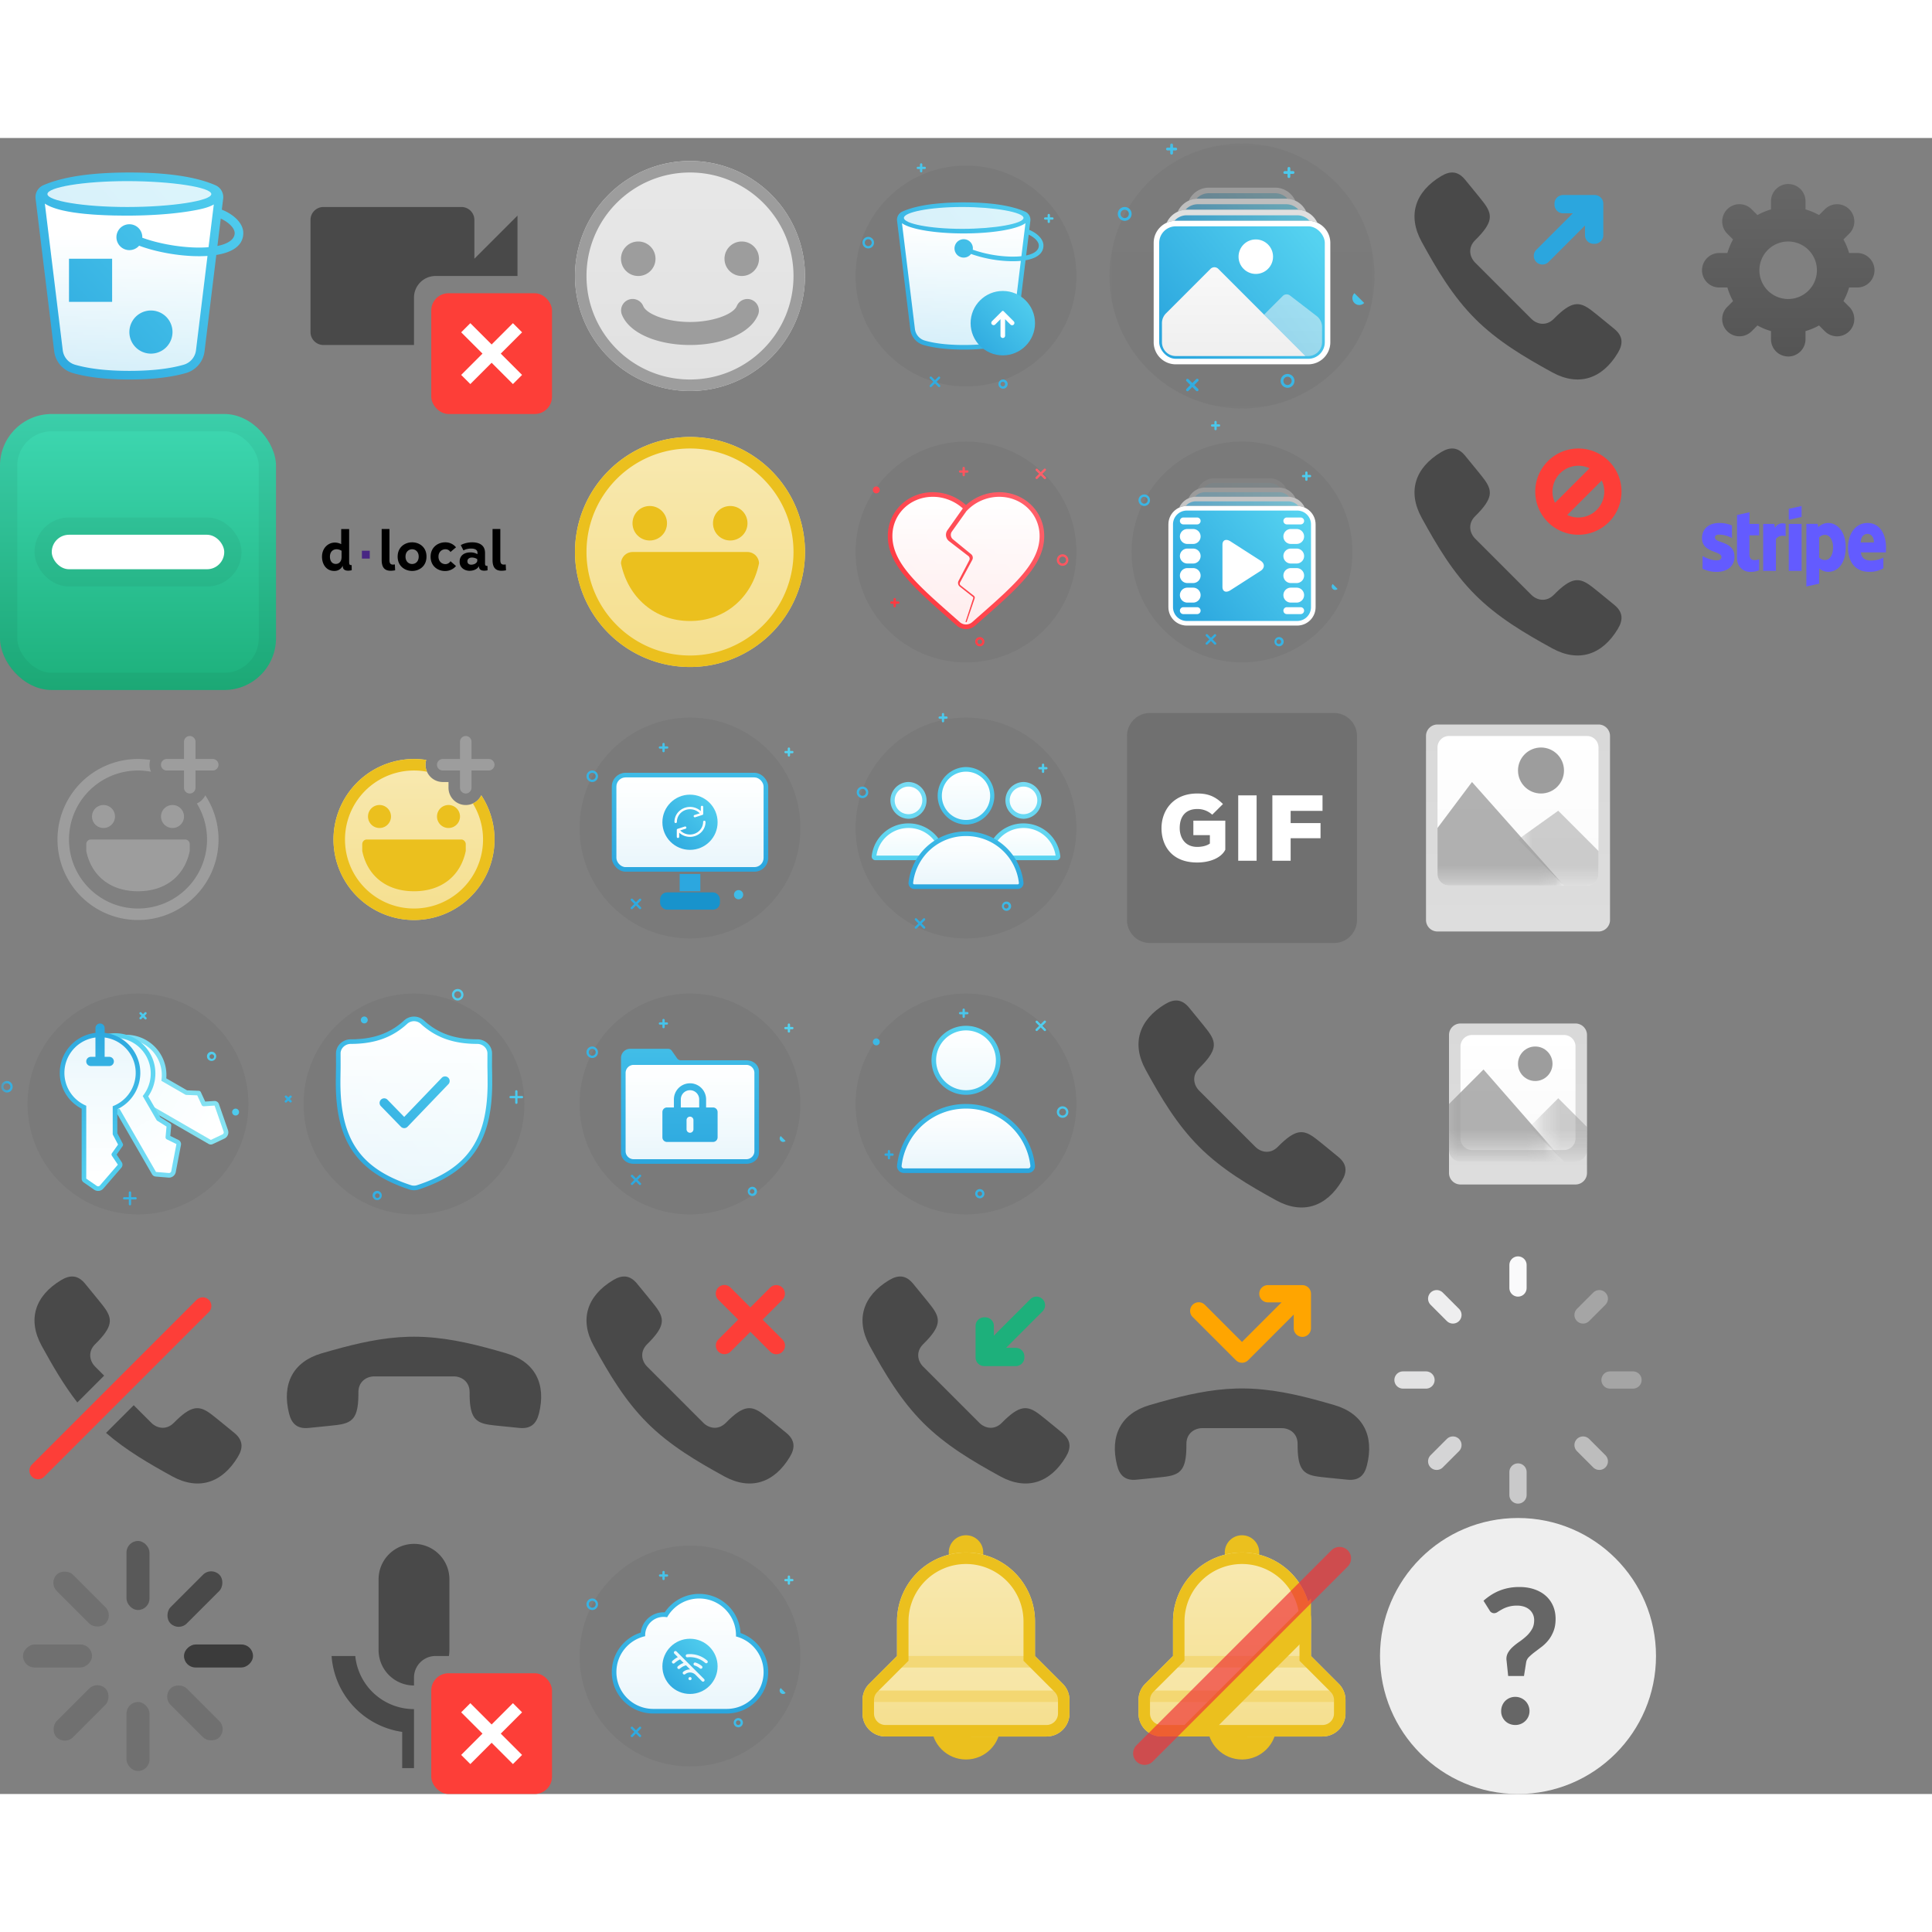 <?xml version="1.0" encoding="UTF-8"?><svg width="160" height="160" viewBox="0 0 112 96" xmlns="http://www.w3.org/2000/svg" xmlns:xlink="http://www.w3.org/1999/xlink"><rect x="0" y="0" width="112" height="96" fill="#808080" stroke="none"/><view id="icon-bucket" viewBox="0 0 16 16"/><svg width="16" height="16" viewBox="0 0 16 16" xmlns="http://www.w3.org/2000/svg"><defs><linearGradient x1="108.184%" y1=".382%" x2="0%" y2="99.618%" id="aac"><stop stop-color="#55D2F0" offset="0%"/><stop stop-color="#2BA6DE" offset="100%"/></linearGradient><linearGradient x1="50%" y1="18.982%" x2="50%" y2="100%" id="aad"><stop stop-color="#FFF" offset="0%"/><stop stop-color="#FFF" stop-opacity=".8" offset="100%"/></linearGradient><path id="aaa" d="M0 0h16v16H0z"/></defs><g fill="none" fill-rule="evenodd"><mask id="aab" fill="#fff"><use xlink:href="#aaa"/></mask><g mask="url(#aab)"><path d="M7.5 2c2.205 0 3.87.247 4.994.74a.75.75 0 0 1 .443.777l-.078.637.142.06c.65.3 1.103.782 1.103 1.294 0 .704-.592 1.117-1.564 1.272l-.682 5.585a1.5 1.5 0 0 1-1.075 1.26c-.87.25-1.965.375-3.283.375-1.318 0-2.412-.125-3.283-.375a1.5 1.5 0 0 1-1.075-1.26L2.063 3.517a.75.75 0 0 1 .443-.777C3.631 2.247 5.296 2 7.5 2Zm5.297 2.672-.193 1.587c.64-.13 1-.392 1-.75 0-.274-.32-.61-.807-.837Z" fill="url(#aac)" fill-rule="nonzero"/><path d="m3.333 4.12.125.035.13.032.068.016.14.03.144.028.15.027.156.025.161.023.167.022.171.02.176.019.181.016.186.016.19.014.195.012.2.01.202.01.207.008.319.009.326.005.222.002.226.001c1.27 0 2.523-.086 3.481-.235l.172-.027.163-.028.154-.028.074-.014.142-.03.134-.03.126-.032c.237-.064.428-.136.573-.225l-.304 2.478-.063.006a5.999 5.999 0 0 1-.077.005l-.08.004-.162.006a7.92 7.92 0 0 1-.346 0c-1.052-.023-2.238-.247-3.115-.57l.003-.03a.75.75 0 1 0-.185.493c.934.349 2.177.583 3.287.607l.175.002c.058 0 .115 0 .17-.002l.167-.005.165-.008-.667 5.467-.008.052a1 1 0 0 1-.71.789c-.82.235-1.87.355-3.144.355-1.275 0-2.324-.12-3.145-.355a1 1 0 0 1-.717-.84L2.6 3.802c.181.124.429.229.733.317ZM8.75 10a1.25 1.25 0 1 0 0 2.5 1.25 1.25 0 0 0 0-2.5ZM6.5 7H4v2.5h2.5V7Z" fill="url(#aad)" fill-rule="nonzero"/><path d="M7.375 4c2.58 0 4.875-.36 4.875-.75S9.955 2.5 7.375 2.5s-4.625.36-4.625.75S4.795 4 7.375 4Z" fill-opacity=".8" fill="#FFF"/></g></g></svg><view id="icon-camera-disabled" viewBox="16 0 16 16"/><svg width="16" height="16" fill="none" viewBox="0 0 16 16" x="16" xmlns="http://www.w3.org/2000/svg"><rect x="9" y="9" width="7" height="7" rx="1" fill="#FD3E38"/><path fill-rule="evenodd" clip-rule="evenodd" d="m11.97 12.5-1.235-1.235.53-.53L12.5 11.97l1.235-1.235.53.53L13.03 12.5l1.235 1.235-.53.53L12.5 13.03l-1.235 1.235-.53-.53L11.97 12.5Z" fill="#fff"/><path fill-rule="evenodd" clip-rule="evenodd" d="M2 4.75A.75.75 0 0 1 2.75 4h8a.75.75 0 0 1 .75.75V7L14 4.5V8H9.25C8.56 8 8 8.56 8 9.25V12H2.75a.75.75 0 0 1-.75-.75v-6.5Z" fill="#333" fill-opacity=".7"/></svg><view id="icon-checkbox-minimize" viewBox="0 16 16 16"/><svg width="16" height="16" fill="none" viewBox="0 0 16 16" y="16" xmlns="http://www.w3.org/2000/svg"><g clip-path="url(#aca)"><rect width="16" height="16" rx="3" fill="url(#acb)"/><rect x=".5" y=".5" width="15" height="15" rx="2.5" stroke="#000" stroke-opacity=".05"/><rect x="3" y="7" width="10" height="2" rx="1" fill="#fff"/><rect x="2.5" y="6.5" width="11" height="3" rx="1.5" stroke="#000" stroke-opacity=".05"/></g><defs><linearGradient id="acb" x1="0" y1="0" x2="0" y2="16" gradientUnits="userSpaceOnUse"><stop stop-color="#3ED8B2"/><stop offset="1" stop-color="#1DB07B"/></linearGradient><clipPath id="aca"><path fill="#fff" d="M0 0h16v16H0z"/></clipPath></defs></svg><view id="icon-dlocal" viewBox="16 16 16 16"/><svg width="16" height="16" fill="none" viewBox="0 0 16 16" x="16" y="16" xmlns="http://www.w3.org/2000/svg"><path d="M10.114 8.533a.34.34 0 0 1-.297.17c-.195 0-.398-.15-.398-.435 0-.28.203-.427.398-.427a.333.333 0 0 1 .297.159l.004-.004.317-.268a.79.79 0 0 0-.626-.289c-.415 0-.846.28-.846.833 0 .557.427.834.842.83a.818.818 0 0 0 .63-.289l-.321-.28Zm2.89-.07V6.667h-.451v1.796c0 .565.292.687.78.598l-.016-.341c-.215.036-.313-.013-.313-.257Zm-.886.143v-.553c0-.455-.342-.614-.744-.614-.211 0-.468.049-.663.163l.155.305a.94.94 0 0 1 .447-.106c.159 0 .366.045.366.236v.089a.781.781 0 0 0-.419-.102c-.35 0-.63.183-.614.57.008.304.277.495.573.495.204 0 .452-.077.545-.272 0 .28.26.293.5.244l-.004-.256c-.146.012-.142-.065-.142-.2Zm-.447-.11c-.016.167-.208.24-.358.24-.106 0-.207-.057-.215-.171-.017-.154.101-.236.243-.244.114 0 .236.029.326.094v.08h.004ZM7.882 7.439c-.415.004-.83.28-.83.83 0 .552.424.829.842.829.415 0 .83-.277.83-.83.004-.557-.42-.833-.842-.829Zm.004 1.256c-.19 0-.378-.142-.378-.427 0-.284.191-.427.386-.427.191 0 .378.143.378.427 0 .289-.19.431-.386.427Zm-1.309-.232V6.667h-.451v1.796c0 .565.293.687.78.598L6.89 8.72c-.215.036-.313-.013-.313-.257Zm-2.337.074V6.67h-.46v.874c-.548-.273-1.113.105-1.113.727 0 .443.252.838.727.826a.516.516 0 0 0 .476-.305v.04c.008.273.293.277.52.224l-.004-.297c-.142.016-.146-.069-.146-.223Zm-.443-.204c0 .191-.126.358-.325.358-.244 0-.346-.195-.346-.423 0-.394.346-.532.675-.341v.406h-.004Z" fill="#000"/><path d="M5.435 7.927H4.98v.455h.455v-.455Z" fill="#482683"/></svg><view id="icon-emoji" viewBox="32 0 16 16"/><svg width="16" height="16" viewBox="0 0 16 16" x="32" xmlns="http://www.w3.org/2000/svg"><defs><linearGradient x1="50%" y1="0%" x2="50%" y2="96.88%" id="ahc"><stop stop-color="#E8E8E8" offset="0%"/><stop stop-color="#E1E1E1" offset="100%"/></linearGradient><path id="aha" d="M0 0h16v16H0z"/></defs><g fill="none" fill-rule="evenodd"><mask id="ahb" fill="#fff"><use xlink:href="#aha"/></mask><g mask="url(#ahb)"><path d="M6.667 0a6.665 6.665 0 0 1 6.666 6.667 6.665 6.665 0 0 1-6.666 6.666A6.665 6.665 0 0 1 0 6.667 6.665 6.665 0 0 1 6.667 0" fill="url(#ahc)" transform="translate(1.333 1.333)"/><path d="M11.58 9.384c.34.14.503.53.363.87C11.495 11.34 9.849 12 8 12c-1.85 0-3.495-.66-3.943-1.746a.667.667 0 0 1 1.2-.578l.033.07c.189.459 1.341.92 2.71.92 1.314 0 2.428-.425 2.683-.865l.027-.055c.14-.34.53-.502.87-.362ZM11 6c.553 0 1 .447 1 1 0 .553-.447 1-1 1-.553 0-1-.447-1-1 0-.553.447-1 1-1ZM5 6c.553 0 1 .447 1 1 0 .553-.447 1-1 1-.553 0-1-.447-1-1 0-.553.447-1 1-1Z" fill="#9D9D9D" fill-rule="nonzero"/><path d="M8 1.333A6.665 6.665 0 0 1 14.667 8 6.665 6.665 0 0 1 8 14.667 6.665 6.665 0 0 1 1.333 8 6.665 6.665 0 0 1 8 1.333ZM8 2C4.685 2 2 4.685 2 8s2.685 6 6 6 6-2.685 6-6-2.685-6-6-6Z" fill="#9D9D9D" fill-rule="nonzero"/></g></g></svg><view id="icon-emoji-active" viewBox="32 16 16 16"/><svg width="16" height="16" viewBox="0 0 16 16" x="32" y="16" xmlns="http://www.w3.org/2000/svg"><defs><linearGradient x1="50%" y1="0%" x2="50%" y2="97.5%" id="aec"><stop stop-color="#F8E9B1" offset="0%"/><stop stop-color="#F5DF8E" offset="100%"/></linearGradient><path id="aea" d="M0 0h16v16H0z"/></defs><g fill="none" fill-rule="evenodd"><mask id="aeb" fill="#fff"><use xlink:href="#aea"/></mask><g mask="url(#aeb)"><path d="M6.667 0a6.665 6.665 0 0 1 6.666 6.667 6.665 6.665 0 0 1-6.666 6.666A6.665 6.665 0 0 1 0 6.667 6.665 6.665 0 0 1 6.667 0" fill="url(#aec)" transform="translate(1.333 1.333)"/><path d="M8 1.333A6.665 6.665 0 0 1 14.667 8 6.665 6.665 0 0 1 8 14.667 6.665 6.665 0 0 1 1.333 8 6.665 6.665 0 0 1 8 1.333ZM8 2C4.685 2 2 4.685 2 8s2.685 6 6 6 6-2.685 6-6-2.685-6-6-6Z" fill="#EBC01E" fill-rule="nonzero"/><path d="M11.332 8c.364 0 .668.295.668.66-.404 1.972-1.955 3.34-4 3.34s-3.596-1.368-4-3.333C4 8.302 4.3 8 4.668 8Zm-.999-2.667c.554 0 1 .447 1 1 0 .554-.446 1-1 1-.553 0-1-.446-1-1 0-.553.447-1 1-1Zm-4.666 0c.553 0 1 .447 1 1 0 .554-.447 1-1 1-.554 0-1-.446-1-1 0-.553.446-1 1-1Z" fill="#EBC01E"/></g></g></svg><view id="icon-emoji-reactions" viewBox="0 32 16 16"/><svg width="16" height="16" viewBox="0 0 16 16" y="32" xmlns="http://www.w3.org/2000/svg"><defs><path id="aga" d="M0 0h16v16H0z"/></defs><g fill="none" fill-rule="evenodd"><mask id="agb" fill="#fff"><use xlink:href="#aga"/></mask><g mask="url(#agb)" fill="#9D9D9D" fill-rule="nonzero"><path d="M8 4c.24 0 .477.018.708.053a.997.997 0 0 0 .044.686A3.999 3.999 0 0 0 4 8.667c0 2.21 1.79 4 4 4a3.999 3.999 0 0 0 3.412-6.09.994.994 0 0 0 .488-.473 4.665 4.665 0 0 1-3.9 7.23 4.665 4.665 0 0 1-4.667-4.667A4.665 4.665 0 0 1 8 4Zm2.742 4.667a.27.27 0 0 1 .25.209l.008.062v.395c-.283 1.376-1.333 2.334-3 2.334-1.597 0-2.628-.88-2.96-2.164L5 9.333v-.395c0-.122.085-.234.199-.264l.059-.007h5.484Zm-.742-2A.666.666 0 1 1 10 8a.666.666 0 1 1 0-1.333Zm-4 0A.666.666 0 1 1 6 8a.666.666 0 1 1 0-1.333Zm5-4c.184 0 .333.149.333.333v1h1a.333.333 0 0 1 0 .667h-1v1a.333.333 0 1 1-.666 0v-1h-1a.333.333 0 0 1 0-.667h1V3c0-.184.149-.333.333-.333Z"/></g></g></svg><view id="icon-emoji-reactions-active" viewBox="16 32 16 16"/><svg width="16" height="16" viewBox="0 0 16 16" x="16" y="32" xmlns="http://www.w3.org/2000/svg"><defs><linearGradient x1="50%" y1="0%" x2="50%" y2="100%" id="afc"><stop stop-color="#F8E9B1" offset="0%"/><stop stop-color="#F5DF8E" offset="100%"/></linearGradient><path id="afa" d="M0 0h16v16H0z"/></defs><g fill="none" fill-rule="evenodd"><mask id="afb" fill="#fff"><use xlink:href="#afa"/></mask><g mask="url(#afb)"><path d="M4.667 1.333c.24 0 .477.019.708.054a1 1 0 0 0 .958 1.28h.334V3a1 1 0 0 0 1.9.437 4.667 4.667 0 1 1-3.9-2.104Z" fill="url(#afc)" transform="translate(3.333 2.667)"/><path d="M8 4c.24 0 .477.018.708.053a.997.997 0 0 0 .044.686A3.999 3.999 0 0 0 4 8.667c0 2.21 1.79 4 4 4a3.999 3.999 0 0 0 3.412-6.09.994.994 0 0 0 .488-.473 4.665 4.665 0 0 1-3.9 7.23 4.665 4.665 0 0 1-4.667-4.667A4.665 4.665 0 0 1 8 4Z" fill="#EBC01E" fill-rule="nonzero"/><path d="M11 2.667c.184 0 .333.149.333.333v1h1a.333.333 0 0 1 0 .667h-1v1a.333.333 0 1 1-.666 0v-1h-1a.333.333 0 0 1 0-.667h1V3c0-.184.149-.333.333-.333Z" fill="#9D9D9D" fill-rule="nonzero"/><path d="M10.742 8.667c.133 0 .258.121.258.27v.396c-.283 1.376-1.333 2.334-3 2.334s-2.717-.958-3-2.334v-.395c0-.143.115-.271.258-.271Zm-.742-2A.666.666 0 1 1 10 8a.666.666 0 1 1 0-1.333Zm-4 0A.666.666 0 1 1 6 8a.666.666 0 1 1 0-1.333Z" fill="#EBC01E"/></g></g></svg><view id="icon-empty-state-backup" viewBox="32 32 16 16"/><svg width="16" height="16" viewBox="0 0 16 16" x="32" y="32" xmlns="http://www.w3.org/2000/svg"><defs><linearGradient x1="100%" y1="17.762%" x2="0%" y2="82.238%" id="aia"><stop stop-color="#55D2F0" offset="0%"/><stop stop-color="#2BA6DE" offset="100%"/></linearGradient><linearGradient x1="58.833%" y1="-109.852%" x2="58.833%" y2="100%" id="aib"><stop stop-color="#55D2F0" offset="0%"/><stop stop-color="#2BA6DE" offset="100%"/></linearGradient><linearGradient x1="50%" y1="0%" x2="50%" y2="100%" id="aic"><stop stop-color="#FFF" offset="0%"/><stop stop-color="#FFF" stop-opacity=".9" offset="100%"/></linearGradient><linearGradient x1="100%" y1="0%" x2="0%" y2="100%" id="aid"><stop stop-color="#55D2F0" offset="0%"/><stop stop-color="#2BA6DE" offset="100%"/></linearGradient></defs><g fill="none" fill-rule="evenodd"><circle fill-opacity=".05" fill="#111" cx="8" cy="8" r="6.4"/><path d="m4.678 12.117.189.188.188-.188a.067.067 0 1 1 .095.094l-.19.188.19.19a.067.067 0 1 1-.095.094l-.188-.19-.189.19a.067.067 0 1 1-.094-.094l.189-.19-.19-.188a.067.067 0 1 1 .095-.094ZM10.8 11.6a.267.267 0 1 1 0 .533.267.267 0 0 1 0-.533ZM2.333 4.667a.333.333 0 1 1 0 .666.333.333 0 0 1 0-.666Zm0 .133a.2.2 0 1 0 0 .4.2.2 0 0 0 0-.4Zm11.4-1.467c.037 0 .067.03.067.067v.133h.133a.067.067 0 1 1 0 .134H13.8V3.8a.067.067 0 0 1-.133 0l-.001-.134h-.133a.067.067 0 0 1 0-.133h.133V3.4c0-.037.03-.067.067-.067Zm-7.266-.266c.036 0 .066.03.066.066v.134h.134a.067.067 0 1 1 0 .133h-.134v.133a.067.067 0 1 1-.133 0L6.399 3.4h-.132a.067.067 0 1 1 0-.133h.132l.001-.134c0-.036.03-.066.067-.066Z" fill="url(#aia)"/><rect fill="url(#aib)" x="3.467" y="4.8" width="9.067" height="5.733" rx=".8"/><rect fill="url(#aic)" x="3.733" y="5.067" width="8.533" height="5.2" rx=".533"/><circle fill="url(#aid)" cx="8" cy="7.667" r="1.6"/><path d="M8.697 6.712c-.038 0-.069.03-.069.067v.243a.928.928 0 0 0-1.274.02.847.847 0 0 0-.254.603c0 .037.031.067.07.067.038 0 .07-.03.07-.067 0-.405.341-.733.763-.733.214 0 .419.087.564.238l-.308.099a.066.066 0 0 0-.044.084.07.07 0 0 0 .088.043l.416-.134a.067.067 0 0 0 .048-.063v-.4a.068.068 0 0 0-.07-.067ZM8.83 7.579c-.038 0-.069.03-.069.066 0 .405-.342.734-.764.734a.779.779 0 0 1-.563-.239l.308-.098a.066.066 0 0 0 .044-.084.07.07 0 0 0-.088-.043l-.417.134a.067.067 0 0 0-.047.063v.4c0 .037.03.067.069.067.038 0 .07-.03.07-.067V8.27a.928.928 0 0 0 1.274-.02.847.847 0 0 0 .253-.604.068.068 0 0 0-.07-.066Z" fill="#FFF" fill-rule="nonzero"/><path fill="#2CA7DF" d="M7.4 10.667h1.2v1H7.4z"/><rect fill="#1893CC" x="6.267" y="11.733" width="3.467" height="1" rx=".4"/></g></svg><view id="icon-empty-state-bucket-upload" viewBox="48 0 16 16"/><svg width="16" height="16" viewBox="0 0 16 16" x="48" xmlns="http://www.w3.org/2000/svg"><defs><linearGradient x1="117.482%" y1="0%" x2="-12.252%" y2="100%" id="ajc"><stop stop-color="#55D2F0" offset="0%"/><stop stop-color="#2BA6DE" offset="100%"/></linearGradient><linearGradient x1="50%" y1="0%" x2="50%" y2="100%" id="ajd"><stop stop-color="#FFF" offset="0%"/><stop stop-color="#FFF" stop-opacity=".8" offset="100%"/></linearGradient><linearGradient x1="100%" y1="0%" x2="0%" y2="100%" id="aje"><stop stop-color="#55D2F0" offset="0%"/><stop stop-color="#2BA6DE" offset="100%"/></linearGradient><linearGradient x1="85.865%" y1="0%" x2="14.135%" y2="100%" id="ajg"><stop stop-color="#55D2F0" offset="0%"/><stop stop-color="#2BA6DE" offset="100%"/></linearGradient><path id="aja" d="M0 0h16v16H0z"/><path d="m.714.02.58.58a.133.133 0 0 1-.176.2L1.106.789.799.482l.001.957a.133.133 0 1 1-.267 0V.482L.228.789a.133.133 0 0 1-.176.01L.039.79A.133.133 0 0 1 .028.613L.039.6.62.02a.067.067 0 0 1 .095 0Z" id="ajf"/></defs><g fill="none" fill-rule="evenodd"><mask id="ajb" fill="#fff"><use xlink:href="#aja"/></mask><g mask="url(#ajb)"><circle fill-opacity=".05" fill="#111" cx="8" cy="8" r="6.4"/><g fill-rule="nonzero"><path d="M3.88 0c.283 0 .553.006.81.018l.118.006c.098.005.193.011.287.018l.112.009.11.01.108.01c.125.012.246.027.364.043l.1.014c.612.09 1.123.225 1.533.405a.518.518 0 0 1 .307.546l-.063.513.093.041c.432.208.73.531.73.867 0 .463-.39.743-1.036.855l-.49 4.016a1.066 1.066 0 0 1-.763.896c-.619.177-1.384.266-2.32.266-.936 0-1.724-.089-2.343-.266a1.066 1.066 0 0 1-.763-.896l-.77-6.304A.52.52 0 0 1 .323.526C.81.312 1.446.163 2.223.08l.108-.011.108-.01.11-.01.113-.008.057-.004.115-.008c.212-.012.433-.02.662-.025l.127-.002L3.686 0 3.88 0Zm3.755 1.87-.149 1.205.032-.006.045-.01.086-.023.04-.012c.343-.109.532-.287.532-.524 0-.213-.233-.463-.586-.63Z" fill="url(#ajc)" transform="translate(4 3.733)"/><path d="m7.447 1.203-.235 1.915-.047.006-.055.005-.057.004-.058.004-.06.003-.06.002h-.03l-.062.002h-.128l-.066-.001a7.285 7.285 0 0 1-2.197-.4l.008-.076a.533.533 0 1 0-.108.322 7.5 7.5 0 0 0 2.36.422h.134l.066-.002.065-.002.063-.002.063-.004.061-.004.03-.002.045-.006-.48 3.95-.003.02a.8.8 0 0 1-.57.651c-.594.171-1.336.257-2.246.257-.916 0-1.68-.087-2.269-.257a.8.8 0 0 1-.572-.672l-.75-6.133c.46.344 1.888.595 3.578.595 1.693 0 3.123-.252 3.58-.597Z" fill="url(#ajd)" transform="translate(4 3.733)"/><path d="M7.775 5.267c1.883 0 3.558-.304 3.558-.634 0-.329-1.675-.633-3.558-.633-1.882 0-3.375.304-3.375.633 0 .33 1.493.634 3.375.634Z" fill-opacity=".8" fill="#FFF"/></g><g transform="translate(8.267 8.867)"><circle fill="url(#aje)" cx="1.867" cy="1.867" r="1.867"/><use fill="#FFF" xlink:href="#ajf" transform="translate(1.2 1.154)"/></g><path d="M12.8 4.4c.037 0 .067.03.067.067V4.6H13a.067.067 0 1 1 0 .133h-.134v.134a.067.067 0 0 1-.133 0v-.134H12.6a.067.067 0 1 1 0-.133h.132l.001-.133c0-.037.03-.067.067-.067ZM5.4 1.467c.037 0 .067.03.067.066v.134H5.6a.067.067 0 1 1 0 .133h-.134v.133a.067.067 0 0 1-.133 0V1.8H5.2a.067.067 0 0 1 0-.133h.132l.001-.134c0-.036.03-.066.067-.066ZM6.483 13.85a.067.067 0 0 1 0 .095l-.189.188.189.189a.067.067 0 1 1-.094.094l-.189-.19-.189.19a.067.067 0 1 1-.094-.094l.189-.19-.189-.187a.067.067 0 1 1 .094-.095l.189.189.189-.189a.067.067 0 0 1 .094 0Zm-4.15-8.117a.333.333 0 1 1 0 .667.333.333 0 0 1 0-.667Zm0 .134a.2.2 0 1 0 0 .4.2.2 0 0 0 0-.4Zm7.8 8.133a.267.267 0 1 1 0 .533.267.267 0 0 1 0-.533Zm0 .133a.133.133 0 1 0 0 .267.133.133 0 0 0 0-.267Z" fill="url(#ajg)"/></g></g></svg><view id="icon-empty-state-favourite" viewBox="48 16 16 16"/><svg width="16" height="16" viewBox="0 0 16 16" x="48" y="16" xmlns="http://www.w3.org/2000/svg"><defs><linearGradient x1="100%" y1="11.719%" x2="0%" y2="88.281%" id="akc"><stop stop-color="#FF626C" offset="0%"/><stop stop-color="#FF333A" offset="100%"/></linearGradient><linearGradient x1="50%" y1="0%" x2="50%" y2="100%" id="akd"><stop stop-color="#FFF" offset="0%"/><stop stop-color="#FFF" stop-opacity=".9" offset="100%"/></linearGradient><linearGradient x1="100%" y1="7.896%" x2="0%" y2="92.104%" id="ake"><stop stop-color="#FF626C" offset="0%"/><stop stop-color="#FF333A" offset="100%"/></linearGradient><path id="aka" d="M0 0h16v16H0z"/></defs><g fill="none" fill-rule="evenodd"><mask id="akb" fill="#fff"><use xlink:href="#aka"/></mask><g mask="url(#akb)"><circle fill-opacity=".05" fill="#111" cx="8" cy="8" r="6.4"/><path d="M9.883 4.534a2.88 2.88 0 0 0-1.877.741L8 5.28l-.006-.005a2.878 2.878 0 0 0-1.914-.742c-1.46 0-2.613 1.115-2.613 2.54 0 .773.305 1.483.964 2.294l.055.067.056.067.059.068.06.069.03.034.062.07.032.034.065.07c.01.012.021.024.033.035l.067.071.034.036.07.072.07.073.074.073.074.074.038.037.236.228.25.234.26.239.412.369 1.003.884a.812.812 0 0 0 1.058 0l.266-.235.874-.772.272-.245.26-.238.25-.233.092-.088.03-.029.23-.225.073-.074.072-.073.07-.072.068-.072.067-.071.065-.07.063-.071c.074-.081.143-.162.21-.24l.056-.069.054-.067.053-.067c.6-.766.88-1.448.88-2.188 0-1.424-1.153-2.539-2.614-2.539h-.037Z" fill="url(#akc)" fill-rule="nonzero"/><path d="M9.92 4.8c1.314 0 2.347.996 2.347 2.272 0 1.015-.615 1.91-1.651 2.944l-.229.223-.118.114-.247.231-.259.237-.27.243-.874.772-.266.235a.545.545 0 0 1-.706 0l-1-.883-.41-.367-.259-.237-.247-.231-.234-.226C4.393 9.046 3.733 8.123 3.733 7.072 3.733 5.796 4.766 4.8 6.08 4.8c.65 0 1.278.257 1.736.673l-.891 1.261a.467.467 0 0 0 .096.64l1.113.857a.2.2 0 0 1 .055.25l-.62 1.19a.267.267 0 0 0 .07.333l.758.6c.022.018.03.047.022.073l-.442 1.358a.024.024 0 0 0 .023.032c.02 0 .038-.013.044-.032l.459-1.346a.133.133 0 0 0-.044-.147l-.77-.606a.133.133 0 0 1-.035-.168l.708-1.308a.267.267 0 0 0-.066-.333l-1.054-.863a.333.333 0 0 1-.06-.451L8 5.667l-.007-.016L8 5.66A2.601 2.601 0 0 1 9.92 4.8Z" fill="url(#akd)" fill-rule="nonzero"/><path d="M3.867 10.667c.036 0 .066.03.066.066v.134h.134a.067.067 0 1 1 0 .133h-.134v.133a.067.067 0 1 1-.133 0L3.799 11h-.132a.067.067 0 0 1 0-.133h.132l.001-.134c0-.036.03-.066.067-.066Zm4-7.6c.036 0 .066.03.066.066v.134h.134a.067.067 0 1 1 0 .133h-.134v.133a.067.067 0 1 1-.133 0L7.799 3.4h-.132a.067.067 0 1 1 0-.133h.132l.001-.134c0-.036.03-.066.067-.066Zm4.75.117a.067.067 0 0 1 0 .094l-.19.188.19.19a.067.067 0 1 1-.095.094l-.189-.19-.188.19a.067.067 0 1 1-.095-.095l.19-.189-.19-.188a.067.067 0 0 1 .095-.094l.188.188.189-.188a.067.067 0 0 1 .094 0Zm.983 4.95a.333.333 0 1 1 0 .666.333.333 0 0 1 0-.667Zm0 .133a.2.2 0 1 0 0 .4.2.2 0 0 0 0-.4Zm-4.8 4.666a.267.267 0 1 1 0 .534.267.267 0 0 1 0-.534Zm0 .134a.133.133 0 1 0 0 .266.133.133 0 0 0 0-.266ZM2.8 4.2a.2.2 0 1 0 0 .4.2.2 0 0 0 0-.4Z" fill="url(#ake)"/></g></g></svg><view id="icon-empty-state-groups" viewBox="48 32 16 16"/><svg width="16" height="16" viewBox="0 0 16 16" x="48" y="32" xmlns="http://www.w3.org/2000/svg"><defs><linearGradient x1="89.176%" y1="0%" x2="10.824%" y2="100%" id="alc"><stop stop-color="#55D2F0" offset=".065%"/><stop stop-color="#2BA6DE" offset="99.971%"/></linearGradient><linearGradient x1="50%" y1="0%" x2="50%" y2="100%" id="ald"><stop stop-color="#77DCF4" offset="0%"/><stop stop-color="#55D2F0" offset="100%"/></linearGradient><linearGradient x1="50%" y1="0%" x2="50%" y2="100%" id="ale"><stop stop-color="#FFF" offset="0%"/><stop stop-color="#FFF" stop-opacity=".9" offset="100%"/></linearGradient><linearGradient x1="50%" y1="0%" x2="50%" y2="100%" id="alf"><stop stop-color="#FFF" offset="0%"/><stop stop-color="#FFF" stop-opacity=".9" offset="100%"/></linearGradient><linearGradient x1="50%" y1="0%" x2="50%" y2="99.826%" id="alg"><stop stop-color="#55D2F0" offset="0%"/><stop stop-color="#2BA6DE" offset="100%"/></linearGradient><linearGradient x1="50%" y1="0%" x2="50%" y2="100%" id="alh"><stop stop-color="#FFF" offset="0%"/><stop stop-color="#FFF" stop-opacity=".9" offset="100%"/></linearGradient><linearGradient x1="50%" y1="0%" x2="50%" y2="100%" id="ali"><stop stop-color="#FFF" offset="0%"/><stop stop-color="#FFF" stop-opacity=".9" offset="100%"/></linearGradient><path id="ala" d="M0 0h16v16H0z"/></defs><g fill="none" fill-rule="evenodd"><mask id="alb" fill="#fff"><use xlink:href="#ala"/></mask><g mask="url(#alb)"><circle fill-opacity=".05" fill="#111" cx="8" cy="8" r="6.4"/><path d="M12.467 4.267c.036 0 .066.03.066.066v.134h.134a.067.067 0 0 1 0 .133h-.134v.133a.067.067 0 1 1-.133 0l-.001-.133h-.132a.067.067 0 1 1 0-.133h.132l.001-.134c0-.036.03-.066.067-.066Zm-5.8-2.934c.036 0 .066.03.066.067v.133h.134a.067.067 0 0 1 0 .134h-.134V1.8a.067.067 0 1 1-.133 0l-.001-.134h-.132a.067.067 0 0 1 0-.133h.132L6.6 1.4c0-.037.03-.067.067-.067ZM5.617 13.25a.067.067 0 0 1 0 .095l-.19.188.19.189a.067.067 0 1 1-.095.094l-.189-.19-.188.19a.067.067 0 1 1-.095-.094l.19-.19-.19-.187a.067.067 0 1 1 .095-.095l.188.189.189-.189a.067.067 0 0 1 .094 0ZM2 5.6a.333.333 0 1 1 0 .667.333.333 0 0 1 0-.667Zm0 .133a.2.2 0 1 0 0 .4.2.2 0 0 0 0-.4Zm8.333 6.534a.267.267 0 1 1 0 .533.267.267 0 0 1 0-.533Zm0 .133a.133.133 0 1 0 0 .267.133.133 0 0 0 0-.267Z" fill="url(#alc)"/><g fill-rule="nonzero"><path d="M2.133 2.4c1.104 0 2.012.823 2.132 1.893a.215.215 0 0 1-.212.24H.213a.215.215 0 0 1-.212-.24 2.137 2.137 0 0 1 2.1-1.893h.032Zm0-2.4a1.067 1.067 0 0 1 .021 2.133h-.02A1.067 1.067 0 0 1 2.111 0h.021Z" fill="url(#ald)" transform="translate(9.2 5.333)"/><path d="M2.133 2.667c-.932 0-1.713.672-1.855 1.572l-.005.028h3.72a1.87 1.87 0 0 0-1.83-1.6h-.03Z" fill="url(#ale)" transform="translate(9.2 5.333)"/><path d="M2.133.267a.8.8 0 1 0 0 1.6.8.8 0 0 0 0-1.6Z" fill="url(#alf)" transform="translate(9.2 5.333)"/></g><g fill-rule="nonzero"><path d="M2.133 2.4c1.104 0 2.012.823 2.132 1.893a.215.215 0 0 1-.212.24H.213a.215.215 0 0 1-.212-.24 2.137 2.137 0 0 1 2.1-1.893h.032Zm0-2.4a1.067 1.067 0 0 1 .021 2.133h-.02A1.067 1.067 0 0 1 2.111 0h.021Z" fill="url(#ald)" transform="translate(2.533 5.333)"/><path d="M2.133 2.667c-.932 0-1.713.672-1.855 1.572l-.005.028h3.72a1.87 1.87 0 0 0-1.83-1.6h-.03Z" fill="url(#ale)" transform="translate(2.533 5.333)"/><path d="M2.133.267a.8.8 0 1 0 0 1.6.8.8 0 0 0 0-1.6Z" fill="url(#alf)" transform="translate(2.533 5.333)"/></g><g fill-rule="nonzero"><path d="M3.333 3.733A3.334 3.334 0 0 1 6.665 6.69c.022.2-.13.377-.332.377h-6a.336.336 0 0 1-.33-.377 3.333 3.333 0 0 1 3.279-2.956h.051Zm0-3.733a1.667 1.667 0 0 1 .028 3.333h-.028A1.667 1.667 0 0 1 3.306 0h.027Z" fill="url(#alg)" transform="translate(4.667 4.467)"/><path d="M3.333 4A3.067 3.067 0 0 0 .267 6.719c-.004.042.023.076.059.08l.007.001h6c.04 0 .071-.036.067-.08A3.068 3.068 0 0 0 3.333 4Z" fill="url(#alh)" transform="translate(4.667 4.467)"/><path d="M3.333.267a1.4 1.4 0 1 0 0 2.8 1.4 1.4 0 0 0 0-2.8Z" fill="url(#ali)" transform="translate(4.667 4.467)"/></g></g></g></svg><view id="icon-empty-state-keys" viewBox="0 48 16 16"/><svg width="16" height="16" viewBox="0 0 16 16" y="48" xmlns="http://www.w3.org/2000/svg"><defs><linearGradient x1="100%" y1="17.05%" x2="0%" y2="82.95%" id="amc"><stop stop-color="#55D2F0" offset="0%"/><stop stop-color="#2BA6DE" offset="100%"/></linearGradient><linearGradient x1="50%" y1="0%" x2="50%" y2="100%" id="amd"><stop stop-color="#77DCF4" offset="0%"/><stop stop-color="#86E3F1" offset="100%"/></linearGradient><linearGradient x1="50%" y1="0%" x2="50%" y2="99.477%" id="ame"><stop stop-color="#FFF" stop-opacity=".9" offset="0%"/><stop stop-color="#FFF" offset="100%"/></linearGradient><linearGradient x1="50%" y1=".248%" x2="50%" y2="99.635%" id="amf"><stop stop-color="#55D2F0" offset="0%"/><stop stop-color="#77DCF4" offset="100%"/></linearGradient><linearGradient x1="50%" y1="0%" x2="50%" y2="100%" id="amg"><stop stop-color="#2BA6DE" offset="0%"/><stop stop-color="#55D2F0" offset="100%"/></linearGradient><linearGradient x1="50%" y1="0%" x2="50%" y2="99.477%" id="amh"><stop stop-color="#FFF" stop-opacity=".9" offset="0%"/><stop stop-color="#FFF" offset="100%"/></linearGradient><path id="ama" d="M0 0h16v16H0z"/></defs><g fill="none" fill-rule="evenodd"><mask id="amb" fill="#fff"><use xlink:href="#ama"/></mask><g mask="url(#amb)"><circle fill-opacity=".05" fill="#111" cx="8" cy="8" r="6.4"/><path d="M8.101 3.073a.067.067 0 0 1 0-.094l.095-.094-.095-.094a.067.067 0 0 1 .095-.095l.094.095.094-.095a.067.067 0 1 1 .094.095l-.093.095.093.093a.067.067 0 1 1-.094.094l-.094-.092-.094.092a.067.067 0 0 1-.095 0Zm-.968 10.394c0-.037.03-.067.067-.067h.266v-.267a.067.067 0 0 1 .134 0v.268l.267-.001a.067.067 0 0 1 0 .133h-.268l.001.267a.067.067 0 1 1-.133 0v-.266H7.2a.067.067 0 0 1-.067-.067ZM.4 6.667a.333.333 0 1 1 0 .666.333.333 0 0 1 0-.666Zm0 .133a.2.2 0 1 0 0 .4.2.2 0 0 0 0-.4Zm11.688-1.365a.267.267 0 1 1 .377-.377.267.267 0 0 1-.377.377Zm.094-.094a.133.133 0 1 0 .188-.188.133.133 0 0 0-.188.188Zm1.328 3.262a.2.2 0 1 0 .282-.283.2.2 0 0 0-.282.283Z" fill="url(#amc)"/><g fill-rule="nonzero"><path d="M2.333 0a2.333 2.333 0 0 1 1.001 4.442v1.392l.317.604c.022.04.02.09-.003.13l-.006.009-.347.492.293.44a.267.267 0 0 1-.01.31l-.01.012-1.044 1.208a.4.4 0 0 1-.53.068l-.612-.424a.267.267 0 0 1-.115-.22V4.41A2.333 2.333 0 0 1 2.333 0Z" fill="url(#amd)" transform="rotate(-60 8.279 .016)"/><path d="M2.333.267a2.067 2.067 0 0 1 .734 3.999V5.88a.133.133 0 0 0 .015.049l.295.56-.353.5a.133.133 0 0 0-.002.152l.344.515-1.044 1.209a.133.133 0 0 1-.176.022l-.613-.424V4.24a2.067 2.067 0 0 1 .8-3.972Z" fill="url(#ame)" transform="rotate(-60 8.279 .016)"/><path d="M2.333 0a2.333 2.333 0 0 1 1.001 4.442v1.392l.317.604c.022.04.02.09-.003.13l-.006.009-.347.492.293.44a.267.267 0 0 1-.01.31l-.01.012-1.044 1.208a.4.4 0 0 1-.53.068l-.612-.424a.267.267 0 0 1-.115-.22V4.41A2.333 2.333 0 0 1 2.333 0Z" fill="url(#amf)" transform="rotate(-30 11.776 -3.814)"/><path d="M2.333.267a2.067 2.067 0 0 1 .734 3.999V5.88a.133.133 0 0 0 .015.049l.295.56-.353.5a.133.133 0 0 0-.002.152l.344.515-1.044 1.209a.133.133 0 0 1-.176.022l-.613-.424V4.24a2.067 2.067 0 0 1 .8-3.972Z" fill="url(#ame)" transform="rotate(-30 11.776 -3.814)"/><path d="M2.333 0c.148 0 .267.12.267.267l.001.277a2.334 2.334 0 0 1 .733 4.427v1.392l.317.604c.022.04.02.09-.003.13l-.006.009-.347.492.293.44a.267.267 0 0 1-.01.31l-.01.012-1.044 1.208a.4.4 0 0 1-.53.068l-.612-.424a.267.267 0 0 1-.115-.22V4.939a2.333 2.333 0 0 1 .8-4.394V.267c0-.148.12-.267.266-.267Z" fill="url(#amg)" transform="translate(3.467 3.333)"/><path d="M2.6.813a2.067 2.067 0 0 1 .467 3.982v1.614a.133.133 0 0 0 .015.049l.295.56-.353.5a.133.133 0 0 0-.002.152l.344.515-1.044 1.209a.133.133 0 0 1-.176.022l-.613-.423V4.768A2.067 2.067 0 0 1 2.066.813v1.12H1.8a.267.267 0 0 0 0 .534h1.067a.267.267 0 0 0 0-.534h-.268Z" fill="url(#amh)" transform="translate(3.467 3.333)"/></g></g></g></svg><view id="icon-empty-state-policy" viewBox="16 48 16 16"/><svg width="16" height="16" viewBox="0 0 16 16" x="16" y="48" xmlns="http://www.w3.org/2000/svg"><defs><linearGradient x1="100%" y1="10.797%" x2="0%" y2="89.203%" id="anc"><stop stop-color="#55D2F0" offset="0%"/><stop stop-color="#2BA6DE" offset="100%"/></linearGradient><linearGradient x1="102.101%" y1="1.81%" x2="9.44%" y2="100%" id="and"><stop stop-color="#55D2F0" offset="0%"/><stop stop-color="#2BA6DE" offset="100%"/></linearGradient><linearGradient x1="50%" y1="0%" x2="50%" y2="100%" id="ane"><stop stop-color="#FFF" offset="0%"/><stop stop-color="#FFF" stop-opacity=".9" offset="100%"/></linearGradient><path id="ana" d="M0 0h16v16H0z"/></defs><g fill="none" fill-rule="evenodd"><mask id="anb" fill="#fff"><use xlink:href="#ana"/></mask><g mask="url(#anb)"><circle fill-opacity=".05" fill="#111" cx="8" cy="8" r="6.4"/><path d="M.522 7.899a.067.067 0 0 1 0-.094l.094-.094-.094-.095a.067.067 0 0 1 .094-.094l.094.095.095-.095a.067.067 0 0 1 .094.094l-.094.095.094.094a.067.067 0 0 1-.094.094L.71 7.805.616 7.9a.067.067 0 0 1-.094 0ZM13.533 7.6c0-.037.03-.067.067-.067l.266.001v-.267a.067.067 0 1 1 .134 0v.267h.267a.067.067 0 0 1 0 .133h-.268l.001.266a.067.067 0 0 1-.133 0v-.266H13.6a.067.067 0 0 1-.067-.067Zm-3-6.267a.333.333 0 1 1 0 .667.333.333 0 0 1 0-.667Zm0 .134a.2.2 0 1 0 0 .4.2.2 0 0 0 0-.4ZM5.688 13.502a.267.267 0 1 1 .377-.377.267.267 0 0 1-.377.377Zm.094-.094a.133.133 0 1 0 .188-.189.133.133 0 0 0-.188.189ZM4.976 3.27a.2.2 0 1 0 .283-.283.2.2 0 0 0-.283.283Z" fill="url(#anc)"/><g fill-rule="nonzero"><path d="M4.022.17a.851.851 0 0 1 1.085.053C5.909.96 6.863 1.308 8.15 1.316h.05c.445 0 .845.344.857.8v.02l-.002.74.009.508.003.505C9.048 7.034 8.012 8.97 4.8 10.024a.852.852 0 0 1-.533 0C1.087 8.981.039 7.073 0 3.98L0 3.886v-.223l.01-.653.002-.216-.002-.657c0-.46.393-.81.837-.82h.02C2.162 1.316 3.123.978 3.93.25l.03-.028.063-.053Z" fill="url(#and)" transform="translate(3.467 2.933)"/><path d="M4.198.372a.585.585 0 0 1 .728.047c.867.797 1.902 1.164 3.273 1.164.322 0 .591.25.591.554l-.001.738.008.514.003.502v.096c-.041 3.15-1.165 4.826-4.084 5.784a.586.586 0 0 1-.366 0C1.402 8.804.286 7.103.267 3.885v-.222l.01-.65.001-.216-.002-.661V2.12c.01-.295.276-.537.591-.537h.05c1.33-.009 2.342-.368 3.192-1.136l.026-.024.051-.043Zm2.32 3.169a.267.267 0 0 0-.377.008L3.965 5.816l-.974-1.002-.01-.01a.267.267 0 0 0-.372.382l1.166 1.2.011.01a.267.267 0 0 0 .373-.011l2.367-2.467.01-.01a.267.267 0 0 0-.018-.367Z" fill="url(#ane)" transform="translate(3.467 2.933)"/></g></g></g></svg><view id="icon-empty-state-restricted-folder" viewBox="32 48 16 16"/><svg width="16" height="16" viewBox="0 0 16 16" x="32" y="48" xmlns="http://www.w3.org/2000/svg"><defs><linearGradient x1="100%" y1="23.211%" x2="11.327%" y2="88.117%" id="aoa"><stop stop-color="#55D2F0" offset="0%"/><stop stop-color="#2BA6DE" offset="100%"/></linearGradient><linearGradient x1="58.833%" y1="-93.261%" x2="58.833%" y2="104%" id="aob"><stop stop-color="#55D2F0" offset="0%"/><stop stop-color="#2BA6DE" offset="100%"/></linearGradient><linearGradient x1="50%" y1="0%" x2="50%" y2="100%" id="aoc"><stop stop-color="#FFF" offset="0%"/><stop stop-color="#FFF" stop-opacity=".9" offset="100%"/></linearGradient></defs><g fill="none" fill-rule="evenodd"><path d="M0 0h16v16H0z"/><path d="M8 14.4A6.4 6.4 0 1 0 8 1.6a6.4 6.4 0 0 0 0 12.8Z" fill-opacity=".05" fill="#111" fill-rule="nonzero"/><path d="M12.133 1.733c.037 0 .067.03.067.067v.133h.133a.067.067 0 0 1 0 .134H12.2V2.2a.067.067 0 0 1-.133 0v-.133h-.134a.067.067 0 0 1 0-.134h.134V1.8c0-.037.03-.067.066-.067Zm-7.266-.266c.036 0 .066.03.066.066v.134h.134a.067.067 0 0 1 0 .133h-.134v.133a.067.067 0 1 1-.133 0V1.8h-.133a.067.067 0 1 1 0-.133H4.8v-.134c0-.036.03-.066.067-.066Zm-1.317 9.05a.067.067 0 0 1 0 .094l-.19.189.19.189a.067.067 0 0 1-.095.094l-.188-.189-.189.189a.067.067 0 0 1-.094-.094l.188-.19-.188-.188a.067.067 0 0 1 .094-.094l.189.189.188-.189a.067.067 0 0 1 .095 0ZM.733 3.067a.333.333 0 1 1 0 .666.333.333 0 0 1 0-.666Zm0 .133a.2.2 0 1 0 0 .4.2.2 0 0 0 0-.4Zm9.267 8a.267.267 0 1 1 0 .533.267.267 0 0 1 0-.533Zm0 .133a.133.133 0 1 0 0 .267.133.133 0 0 0 0-.267Zm1.659-3.074.282.282A.2.2 0 0 1 11.6 8.4a.2.2 0 0 1 .059-.141Z" fill="url(#aoa)" transform="translate(1.6 1.6)"/><path d="M10.4 4.526c0-.364-.298-.66-.747-.66h-3.78a.267.267 0 0 1-.22-.113l-.307-.44a.267.267 0 0 0-.218-.113H2.933a.533.533 0 0 0-.533.533v5.474c0 .364.298.66.747.66h6.506c.45 0 .747-.296.747-.66v-4.68Z" fill="url(#aob)" fill-rule="nonzero" transform="translate(1.6 1.6)"/><path d="M2.667 4.6c0-.258.209-.467.466-.467h6.534c.257 0 .466.21.466.467v4.533a.467.467 0 0 1-.466.467H3.133a.467.467 0 0 1-.466-.467V4.6Zm3.733 1a.533.533 0 0 0-.533.533V6.6h1.066v-.467A.533.533 0 0 0 6.4 5.6Zm.933 1h.4c.148 0 .267.12.267.267v1.466c0 .148-.12.267-.267.267H5.067a.267.267 0 0 1-.267-.267V6.867c0-.148.12-.267.267-.267h.4v-.467a.933.933 0 1 1 1.866 0V6.6ZM6.2 7.333a.2.2 0 1 1 .4 0v.534a.2.2 0 1 1-.4 0v-.534Z" fill="url(#aoc)" transform="translate(1.6 1.6)"/></g></svg><view id="icon-empty-state-users" viewBox="48 48 16 16"/><svg width="16" height="16" viewBox="0 0 16 16" x="48" y="48" xmlns="http://www.w3.org/2000/svg"><defs><linearGradient x1="100%" y1="2.898%" x2="0%" y2="97.102%" id="apc"><stop stop-color="#55D2F0" offset="0%"/><stop stop-color="#2BA6DE" offset="100%"/></linearGradient><linearGradient x1="50%" y1="0%" x2="50%" y2="100%" id="apd"><stop stop-color="#55D2F0" offset="0%"/><stop stop-color="#2BA6DE" offset="100%"/></linearGradient><linearGradient x1="50%" y1="0%" x2="50%" y2="100%" id="ape"><stop stop-color="#FFF" offset="0%"/><stop stop-color="#FFF" stop-opacity=".9" offset="100%"/></linearGradient><linearGradient x1="50%" y1="0%" x2="50%" y2="98.487%" id="apf"><stop stop-color="#FFF" offset="0%"/><stop stop-color="#FFF" stop-opacity=".9" offset="100%"/></linearGradient><path id="apa" d="M0 0h16v16H0z"/></defs><g fill="none" fill-rule="evenodd"><mask id="apb" fill="#fff"><use xlink:href="#apa"/></mask><g mask="url(#apb)"><circle fill-opacity=".05" fill="#111" cx="8" cy="8" r="6.4"/><path d="M3.533 10.667c.037 0 .067.03.067.066v.134h.133a.067.067 0 1 1 0 .133H3.6v.133a.067.067 0 1 1-.133 0L3.466 11h-.133a.067.067 0 0 1 0-.133h.133v-.134c0-.036.03-.066.067-.066Zm4.334-8.2c.036 0 .066.03.066.066v.134h.134a.067.067 0 1 1 0 .133h-.134v.133a.067.067 0 1 1-.133 0L7.799 2.8h-.132a.067.067 0 1 1 0-.133h.132l.001-.134c0-.036.03-.066.067-.066Zm4.75.717a.067.067 0 0 1 0 .094l-.19.188.19.19a.067.067 0 1 1-.095.094l-.189-.19-.188.19a.067.067 0 1 1-.095-.095l.19-.189-.19-.188a.067.067 0 0 1 .095-.094l.188.188.189-.188a.067.067 0 0 1 .094 0Zm.983 4.95a.333.333 0 1 1 0 .666.333.333 0 0 1 0-.667Zm0 .133a.2.2 0 1 0 0 .4.2.2 0 0 0 0-.4Zm-4.8 4.666a.267.267 0 1 1 0 .534.267.267 0 0 1 0-.534Zm0 .134a.133.133 0 1 0 0 .266.133.133 0 0 0 0-.266ZM2.8 4.2a.2.2 0 1 0 0 .4.2.2 0 0 0 0-.4Z" fill="url(#apc)"/><g fill-rule="nonzero"><path d="M4 0a2 2 0 1 1 0 4 2 2 0 0 1 0-4Zm0 4.533a4.007 4.007 0 0 1 3.998 3.55.402.402 0 0 1-.398.45H.4a.402.402 0 0 1-.397-.45A4.007 4.007 0 0 1 4 4.532Z" fill="url(#apd)" transform="translate(4 3.467)"/><path d="M4 .267a1.733 1.733 0 1 0 0 3.466A1.733 1.733 0 0 0 4 .267Z" fill="url(#ape)" transform="translate(4 3.467)"/><path d="M4 4.8A3.74 3.74 0 0 0 .268 8.112a.136.136 0 0 0 .122.154H7.6c.08 0 .142-.07.133-.154A3.74 3.74 0 0 0 4 4.8Z" fill="url(#apf)" transform="translate(4 3.467)"/></g></g></g></svg><view id="icon-gallery-photos" viewBox="64 0 16 16"/><svg width="16" height="16" viewBox="0 0 16 16" x="64" xmlns="http://www.w3.org/2000/svg"><defs><linearGradient x1="50%" y1="0%" x2="50%" y2="100%" id="aqc"><stop stop-color="#272727" stop-opacity=".05" offset="0%"/><stop stop-color="#111" stop-opacity=".05" offset="100%"/></linearGradient><linearGradient x1="99.445%" y1="0%" x2=".555%" y2="100%" id="aqd"><stop stop-color="#55D2F0" offset="0%"/><stop stop-color="#2BA6DE" offset="100%"/></linearGradient><linearGradient x1="100%" y1="48.204%" x2="0%" y2="51.796%" id="aqe"><stop stop-color="#55D2F0" offset="0%"/><stop stop-color="#2BA6DE" offset="100%"/></linearGradient><linearGradient x1="100%" y1="48.837%" x2="0%" y2="51.163%" id="aqf"><stop stop-color="#55D2F0" offset="0%"/><stop stop-color="#2BA6DE" offset="100%"/></linearGradient><linearGradient x1="100%" y1="49.186%" x2="0%" y2="50.814%" id="aqg"><stop stop-color="#55D2F0" offset="0%"/><stop stop-color="#2BA6DE" offset="100%"/></linearGradient><linearGradient x1="100%" y1="18%" x2="0%" y2="82%" id="aqh"><stop stop-color="#55D2F0" offset="0%"/><stop stop-color="#2BA6DE" offset="100%"/></linearGradient><linearGradient x1="50%" y1="-65.532%" x2="50%" y2="100%" id="aqi"><stop stop-color="#FFF" offset="0%"/><stop stop-color="#EFEFEF" offset="100%"/></linearGradient><linearGradient x1="50%" y1="-65.532%" x2="50%" y2="100%" id="aqj"><stop stop-color="#FFF" offset="0%"/><stop stop-color="#EFEFEF" offset="100%"/></linearGradient><path id="aqa" d="M0 0h16v16H0z"/></defs><g fill="none" fill-rule="evenodd"><mask id="aqb" fill="#fff"><use xlink:href="#aqa"/></mask><g mask="url(#aqb)"><g transform="translate(.32 .32)"><circle fill="url(#aqc)" cx="7.68" cy="7.68" r="7.68"/><path d="M5.14 13.66a.08.08 0 0 1 0 .114L4.912 14l.226.226a.08.08 0 0 1-.113.113l-.226-.226-.226.226a.08.08 0 0 1-.113-.113L4.687 14l-.226-.226a.08.08 0 0 1 .113-.113l.226.226.226-.226a.08.08 0 0 1 .113 0Zm5.18-.3a.4.4 0 1 1 0 .8.4.4 0 0 1 0-.8Zm0 .16a.24.24 0 1 0 0 .48.24.24 0 0 0 0-.48Zm3.877-4.843.566.566a.399.399 0 0 1-.683-.283c0-.11.045-.21.117-.283ZM.88 3.68a.4.4 0 1 1 0 .8.4.4 0 0 1 0-.8Zm0 .16a.24.24 0 1 0 0 .48.24.24 0 0 0 0-.48Zm9.52-2.48a.08.08 0 0 1 .08.08v.16h.16a.08.08 0 1 1 0 .16h-.16v.16a.08.08 0 1 1-.16 0v-.16h-.16a.08.08 0 1 1 0-.16h.16v-.16a.08.08 0 0 1 .08-.08ZM3.6 0a.08.08 0 0 1 .08.08v.16h.16a.08.08 0 1 1 0 .16h-.16v.16a.08.08 0 1 1-.16 0V.4h-.16a.08.08 0 1 1 0-.16h.16V.08A.08.08 0 0 1 3.6 0Z" fill="url(#aqd)"/><g opacity=".25"><path d="M9.6 2.56c.52 0 .966.31 1.167.753a1.274 1.274 0 0 0-.527-.113H5.12c-.187 0-.366.04-.526.113.2-.444.647-.753 1.166-.753H9.6Z" fill="#FFF"/><path d="M5.006.32c.286 0 .543.125.719.323L5.646.64H.526a1.3 1.3 0 0 0-.078.002.957.957 0 0 1 .718-.322h3.84Z" fill="url(#aqe)" transform="translate(4.594 2.56)"/></g><g opacity=".5"><path d="M10.24 3.2c.52 0 .966.31 1.167.753a1.274 1.274 0 0 0-.527-.113h-6.4c-.187 0-.366.04-.526.113.2-.444.647-.753 1.166-.753h5.12Z" fill="#FFF"/><path d="M6.286.32c.286 0 .543.125.719.323L6.926.64h-6.4a1.3 1.3 0 0 0-.078.002.957.957 0 0 1 .718-.322h5.12Z" fill="url(#aqf)" transform="translate(3.954 3.2)"/></g><g opacity=".75"><path d="M10.88 3.84c.52 0 .966.31 1.167.753a1.274 1.274 0 0 0-.527-.113H3.84c-.187 0-.366.04-.526.113.2-.444.647-.753 1.166-.753h6.4Z" fill="#FFF"/><path d="M7.566.32c.286 0 .543.125.719.323L8.206.64H.526a1.3 1.3 0 0 0-.078.002.957.957 0 0 1 .718-.322h6.4Z" fill="url(#aqg)" transform="translate(3.314 3.84)"/></g><g transform="translate(2.56 4.48)"><path d="M1.28 0h7.68c.707 0 1.28.573 1.28 1.28v5.76a1.28 1.28 0 0 1-1.28 1.28H1.28A1.28 1.28 0 0 1 0 7.04V1.28C0 .573.573 0 1.28 0Z" fill="#FFF"/><rect fill="url(#aqh)" x=".32" y=".32" width="9.6" height="7.68" rx=".96"/><path d="m6.4 5.44 1.081-1.081a.32.32 0 0 1 .422-.028L9.448 5.52a.8.8 0 0 1 .312.634v.886a.8.8 0 0 1-.8.8H8.8l-2.4-2.4Z" fill="url(#aqi)" opacity=".5"/><path d="M.48 7.04V5.931a.8.8 0 0 1 .234-.565l2.58-2.58a.32.32 0 0 1 .452 0L8.8 7.84H1.28a.8.8 0 0 1-.8-.8Z" fill="url(#aqj)"/><circle fill="#FFF" cx="5.92" cy="2.08" r="1"/></g></g></g></g></svg><view id="icon-gallery-videos" viewBox="64 16 16 16"/><svg width="16" height="16" fill="none" viewBox="0 0 16 16" x="64" y="16" xmlns="http://www.w3.org/2000/svg"><path d="M8 14.398a6.4 6.4 0 1 0 0-12.8 6.4 6.4 0 0 0 0 12.8Z" fill="#111" fill-opacity=".05"/><path fill-rule="evenodd" clip-rule="evenodd" d="M11.733 3.332c.037 0 .067.03.067.066v.134h.133a.067.067 0 1 1 0 .133H11.8v.133a.067.067 0 1 1-.133 0v-.133h-.134a.067.067 0 0 1 0-.133h.134v-.134c0-.036.03-.066.066-.066ZM6.467.398c.036 0 .066.03.066.067v.133h.134a.067.067 0 0 1 0 .134h-.134v.133a.067.067 0 1 1-.133 0V.732h-.133a.067.067 0 1 1 0-.134H6.4V.465c0-.037.03-.067.067-.067Zm.016 12.384a.067.067 0 0 1 0 .095l-.189.188.189.189a.067.067 0 1 1-.094.094l-.189-.189-.189.189a.067.067 0 1 1-.094-.094l.189-.189-.189-.188a.067.067 0 1 1 .094-.095l.189.189.189-.189a.067.067 0 0 1 .094 0Zm-4.15-8.117a.333.333 0 1 1 0 .667.333.333 0 0 1 0-.667Zm0 .133a.2.2 0 1 0 0 .4.2.2 0 0 0 0-.4Zm7.8 8.134a.267.267 0 1 1 0 .533.267.267 0 0 1 0-.533Zm0 .133a.133.133 0 1 0 0 .267.133.133 0 0 0 0-.267Zm3.126-3.208.282.283a.2.2 0 1 1-.283-.283Z" fill="url(#ara)"/><g opacity=".25" fill-rule="evenodd" clip-rule="evenodd"><path opacity=".25" d="M9.6 3.73c.433 0 .805.258.972.628a1.063 1.063 0 0 0-.439-.094H5.867c-.157 0-.305.034-.44.094.168-.37.54-.628.973-.628h3.2Z" fill="#fff"/><path opacity=".25" d="M9.6 3.996c.238 0 .452.104.598.269a1.07 1.07 0 0 0-.065-.002H5.867c-.022 0-.044 0-.065.002a.798.798 0 0 1 .598-.269h3.2Z" fill="url(#arb)"/></g><g opacity=".5" fill-rule="evenodd" clip-rule="evenodd"><path opacity=".5" d="M10.133 4.266c.433 0 .805.257.973.627a1.062 1.062 0 0 0-.44-.094H5.334c-.156 0-.305.034-.439.094.168-.37.54-.627.973-.627h4.266Z" fill="#fff"/><path opacity=".5" d="M10.133 4.531c.238 0 .452.104.598.269a1.068 1.068 0 0 0-.064-.002H5.333c-.021 0-.043 0-.064.002a.798.798 0 0 1 .598-.269h4.266Z" fill="url(#arc)"/></g><g opacity=".75" fill-rule="evenodd" clip-rule="evenodd"><path opacity=".75" d="M10.667 4.797c.432 0 .805.257.972.628a1.063 1.063 0 0 0-.439-.095H4.8c-.157 0-.305.034-.439.094.167-.37.54-.627.972-.627h5.334Z" fill="#fff"/><path opacity=".75" d="M10.667 5.063c.238 0 .451.103.598.268a1.065 1.065 0 0 0-.065-.002H4.8c-.022 0-.043 0-.065.002a.798.798 0 0 1 .598-.269h5.334Z" fill="url(#ard)"/></g><path fill-rule="evenodd" clip-rule="evenodd" d="M4.8 5.332h6.4c.589 0 1.067.478 1.067 1.067v4.8c0 .589-.478 1.066-1.067 1.066H4.8c-.59 0-1.067-.477-1.067-1.066v-4.8c0-.59.478-1.067 1.067-1.067Z" fill="#fff"/><path d="M11.2 5.598H4.8a.8.8 0 0 0-.8.8v4.8a.8.8 0 0 0 .8.8h6.4a.8.8 0 0 0 .8-.8v-4.8a.8.8 0 0 0-.8-.8Z" fill="url(#are)"/><path fill-rule="evenodd" clip-rule="evenodd" d="M4.4 6.2c0-.11.09-.2.2-.2h.8a.2.2 0 0 1 0 .4h-.8a.2.2 0 0 1-.2-.2Zm0 .9c0-.24.194-.433.433-.433h.334a.433.433 0 0 1 0 .866h-.334A.433.433 0 0 1 4.4 7.1Zm2.467.476c0-.271.21-.357.465-.193l1.742 1.118c.257.164.256.433 0 .597l-1.742 1.117c-.257.165-.465.084-.465-.193V7.576Zm3.966-.91a.433.433 0 0 0 0 .867h.334a.433.433 0 0 0 0-.866h-.334ZM4.4 8.234c0-.239.194-.433.433-.433h.334a.433.433 0 0 1 0 .867h-.334a.433.433 0 0 1-.433-.434Zm6.433-.433a.433.433 0 0 0 0 .867h.334a.433.433 0 0 0 0-.867h-.334ZM4.4 9.367c0-.24.194-.434.433-.434h.334a.433.433 0 0 1 0 .867h-.334a.433.433 0 0 1-.433-.433Zm6.433-.434a.433.433 0 0 0 0 .867h.334a.433.433 0 0 0 0-.867h-.334ZM4.4 10.5c0-.24.194-.433.433-.433h.334a.433.433 0 1 1 0 .866h-.334A.433.433 0 0 1 4.4 10.5Zm6.433-.433a.433.433 0 0 0 0 .866h.334a.433.433 0 0 0 0-.866h-.334ZM4.4 11.4c0-.11.09-.2.2-.2h.8a.2.2 0 0 1 0 .4h-.8a.2.2 0 0 1-.2-.2Zm6.2-.2a.2.2 0 0 0 0 .4h.8a.2.2 0 1 0 0-.4h-.8Zm0-5.2a.2.2 0 1 0 0 .4h.8a.2.2 0 1 0 0-.4h-.8Z" fill="#fff"/><defs><linearGradient id="ara" x1="12.273" y1=".398" x2="1.843" y2="12.206" gradientUnits="userSpaceOnUse"><stop stop-color="#55D2F0"/><stop offset="1" stop-color="#2BA6DE"/></linearGradient><linearGradient id="arb" x1="10.198" y1="4.13" x2="5.818" y2="4.398" gradientUnits="userSpaceOnUse"><stop stop-color="#55D2F0"/><stop offset="1" stop-color="#2BA6DE"/></linearGradient><linearGradient id="arc" x1="10.731" y1="4.665" x2="5.282" y2="4.933" gradientUnits="userSpaceOnUse"><stop stop-color="#55D2F0"/><stop offset="1" stop-color="#2BA6DE"/></linearGradient><linearGradient id="ard" x1="11.265" y1="5.197" x2="4.746" y2="5.465" gradientUnits="userSpaceOnUse"><stop stop-color="#55D2F0"/><stop offset="1" stop-color="#2BA6DE"/></linearGradient><linearGradient id="are" x1="12" y1="6.75" x2="5.124" y2="12.251" gradientUnits="userSpaceOnUse"><stop stop-color="#55D2F0"/><stop offset="1" stop-color="#2BA6DE"/></linearGradient></defs></svg><view id="icon-gif-rest" viewBox="64 32 16 16"/><svg width="16" height="16" viewBox="0 0 16 16" x="64" y="32" xmlns="http://www.w3.org/2000/svg"><defs><path id="asa" d="M0 0h16v16H0z"/><path d="m6.896 6.612-.622.617a1.254 1.254 0 0 0-.867-.33c-.617 0-1.018.368-1.018 1.11 0 .486.255 1.087 1.018 1.087.2 0 .515-.038.731-.195v-.487H5.18v-.839h1.852v1.683c-.239.482-.9.742-1.63.742-1.5 0-2.069-1.001-2.069-1.992 0-.99.65-2.008 2.074-2.008.525 0 .991.108 1.49.612Zm1.951 3.285H7.781V6.108h1.066v3.79Zm1.973 0H9.76V6.108h2.908v.899H10.82v.709h1.733v.877H10.82v1.304Z" id="asc"/></defs><g fill="none" fill-rule="evenodd"><mask id="asb" fill="#fff"><use xlink:href="#asa"/></mask><g mask="url(#asb)"><path d="M2.667 1.333h10.666c.737 0 1.334.597 1.334 1.334v10.666c0 .737-.597 1.334-1.334 1.334H2.667a1.333 1.333 0 0 1-1.334-1.334V2.667c0-.737.597-1.334 1.334-1.334Z" fill="#707070"/><use fill="#FFF" xlink:href="#asc"/></g></g></svg><view id="icon-handset" viewBox="64 48 16 16"/><svg width="16" height="16" viewBox="0 0 16 16" x="64" y="48" xmlns="http://www.w3.org/2000/svg"><defs><path id="baa" d="M0 0h16v16H0z"/><path d="M5.518 10.482c-1.305-1.305-2.22-2.857-3.105-4.47-.832-1.522-.382-2.894 1.132-3.802.533-.322.975-.285 1.373.188.187.232.885 1.072 1.065 1.312.57.735.577 1.185-.465 2.213-.435.427-.33.974 0 1.304l3.255 3.255c.33.33.877.435 1.304 0 1.028-1.042 1.478-1.035 2.213-.465.24.18 1.08.878 1.312 1.065.473.398.51.84.188 1.373-.908 1.514-2.28 1.964-3.803 1.132-1.612-.885-3.164-1.8-4.47-3.105Z" id="bac"/></defs><g fill="none" fill-rule="evenodd"><mask id="bab" fill="#fff"><use xlink:href="#baa"/></mask><g mask="url(#bab)"><use fill-opacity=".7" fill="#333" xlink:href="#bac"/></g></g></svg><view id="icon-handset-cancelled" viewBox="0 64 16 16"/><svg width="16" height="16" viewBox="0 0 16 16" y="64" xmlns="http://www.w3.org/2000/svg"><defs><path id="ata" d="M0 0h16v16H0z"/></defs><g fill="none" fill-rule="evenodd"><mask id="atb" fill="#fff"><use xlink:href="#ata"/></mask><g mask="url(#atb)" fill-rule="nonzero"><path d="m7.752 9.461 1.02 1.021c.33.33.878.435 1.305 0 .997-1.01 1.45-1.034 2.147-.515l.19.147.589.477.6.491c.472.398.51.84.187 1.373-.908 1.514-2.28 1.964-3.803 1.132-1.36-.747-2.677-1.515-3.84-2.52l1.605-1.606ZM4.918 2.398l.75.917.218.27.097.125c.57.735.577 1.185-.465 2.213-.435.427-.33.974 0 1.304l.52.52-1.555 1.556c-.793-1.021-1.439-2.14-2.07-3.29-.832-1.523-.382-2.895 1.132-3.803.533-.322.975-.285 1.373.188Z" fill-opacity=".7" fill="#333"/><path d="M12.107 3.354a.5.5 0 0 1 0 .707L2.56 13.607a.5.5 0 1 1-.707-.708l9.545-9.545a.5.5 0 0 1 .708 0Z" fill="#FD3E38"/></g></g></svg><view id="icon-handset-ended" viewBox="16 64 16 16"/><svg width="16" height="16" viewBox="0 0 16 16" x="16" y="64" xmlns="http://www.w3.org/2000/svg"><defs><path id="aua" d="M0 0h16v16H0z"/><path d="M8 5.49c1.628 0 3.178.35 4.733.786l.623.179c1.665.488 2.317 1.776 1.888 3.489-.149.605-.488.89-1.103.838l-1.18-.118-.344-.037-.24-.031-.154-.026c-.742-.146-1.008-.526-.999-1.856.005-.61-.456-.923-.923-.923H5.7c-.467 0-.928.313-.923.923.01 1.33-.257 1.71-.999 1.856l-.154.026-.152.02-.433.048-1.179.118c-.615.053-.954-.233-1.103-.838-.43-1.713.223-3.001 1.888-3.49l.623-.178c1.451-.406 2.898-.74 4.408-.782L8 5.49Z" id="auc"/></defs><g fill="none" fill-rule="evenodd"><mask id="aub" fill="#fff"><use xlink:href="#aua"/></mask><g mask="url(#aub)"><use fill-opacity=".7" fill="#333" xlink:href="#auc"/></g></g></svg><view id="icon-handset-failed" viewBox="32 64 16 16"/><svg width="16" height="16" viewBox="0 0 16 16" x="32" y="64" xmlns="http://www.w3.org/2000/svg"><defs><path id="ava" d="M0 0h16v16H0z"/></defs><g fill="none" fill-rule="evenodd"><mask id="avb" fill="#fff"><use xlink:href="#ava"/></mask><g mask="url(#avb)" fill-rule="nonzero"><path d="M12.694 2.605a.5.5 0 0 1 .66.749L12.207 4.5l1.147 1.146a.5.5 0 0 1-.66.75l-.048-.042L11.5 5.207l-1.146 1.147-.048.041a.5.5 0 0 1-.66-.749L10.793 4.5 9.646 3.354a.5.5 0 0 1 .66-.75l.048.042L11.5 3.793l1.146-1.147Z" fill="#FD3E38"/><path d="M5.518 10.482c-1.305-1.305-2.22-2.857-3.105-4.47-.832-1.522-.382-2.894 1.132-3.802.533-.322.975-.285 1.373.188.187.232.885 1.072 1.065 1.312.57.735.577 1.185-.465 2.213-.435.427-.33.974 0 1.304l3.255 3.255c.33.33.877.435 1.304 0 1.028-1.042 1.478-1.035 2.213-.465.24.18 1.08.878 1.312 1.065.473.398.51.84.188 1.373-.908 1.514-2.28 1.964-3.803 1.132-1.612-.885-3.164-1.8-4.47-3.105Z" fill-opacity=".7" fill="#333"/></g></g></svg><view id="icon-handset-incoming" viewBox="48 64 16 16"/><svg width="16" height="16" viewBox="0 0 16 16" x="48" y="64" xmlns="http://www.w3.org/2000/svg"><defs><path id="awa" d="M0 0h16v16H0z"/></defs><g fill="none" fill-rule="evenodd"><mask id="awb" fill="#fff"><use xlink:href="#awa"/></mask><g mask="url(#awb)" fill-rule="nonzero"><path d="M9.055 7.194a.5.5 0 0 1-.5-.5V4.867a.5.5 0 0 1 .5-.5h.061a.5.5 0 0 1 .5.5v.56l2.121-2.12a.5.5 0 0 1 .708.706l-2.122 2.122h.561a.5.5 0 0 1 .5.5v.06a.5.5 0 0 1-.5.5H9.055Z" fill="#1DB07B"/><path d="M5.518 10.482c-1.305-1.305-2.22-2.857-3.105-4.47-.832-1.522-.382-2.894 1.132-3.802.533-.322.975-.285 1.373.188.187.232.885 1.072 1.065 1.312.57.735.577 1.185-.465 2.213-.435.427-.33.974 0 1.304l3.255 3.255c.33.33.877.435 1.304 0 1.028-1.042 1.478-1.035 2.213-.465.24.18 1.08.878 1.312 1.065.473.398.51.84.188 1.373-.908 1.514-2.28 1.964-3.803 1.132-1.612-.885-3.164-1.8-4.47-3.105Z" fill-opacity=".7" fill="#333"/></g></g></svg><view id="icon-handset-missed" viewBox="64 64 16 16"/><svg width="16" height="16" viewBox="0 0 16 16" x="64" y="64" xmlns="http://www.w3.org/2000/svg"><defs><path id="axa" d="M0 0h16v16H0z"/></defs><g fill="none" fill-rule="evenodd"><mask id="axb" fill="#fff"><use xlink:href="#axa"/></mask><g mask="url(#axb)"><path d="M8 8.49c1.628 0 3.178.35 4.733.786l.623.179c1.665.488 2.317 1.776 1.888 3.489-.149.605-.488.89-1.103.838l-1.18-.118-.344-.037-.24-.031-.154-.026c-.742-.146-1.008-.526-.999-1.856.005-.61-.456-.923-.923-.923H5.7c-.467 0-.928.313-.923.923.01 1.33-.257 1.71-.999 1.856l-.154.026-.152.02-.433.048-1.179.118c-.615.053-.954-.233-1.103-.838-.43-1.713.223-3.001 1.888-3.49l.623-.178c1.451-.406 2.898-.74 4.408-.782L8 8.49Z" fill-opacity=".7" fill="#333"/><path d="M9.5 2.5h2l.038.001.062.01.056.014.056.022.048.026.049.033.045.04a.505.505 0 0 1 .048.056l.036.056.026.056.018.053.015.074L12 3v2a.5.5 0 1 1-1 0v-.793L8.354 6.854a.5.5 0 0 1-.66.041l-.048-.041-2.5-2.5a.5.5 0 0 1 .66-.75l.048.042L8 5.793 10.292 3.5H9.5a.5.5 0 0 1 0-1Z" fill="orange"/></g></g></svg><view id="icon-handset-outgoing" viewBox="80 0 16 16"/><svg width="16" height="16" viewBox="0 0 16 16" x="80" xmlns="http://www.w3.org/2000/svg"><defs><path id="aya" d="M0 0h16v16H0z"/></defs><g fill="none" fill-rule="evenodd"><mask id="ayb" fill="#fff"><use xlink:href="#aya"/></mask><g mask="url(#ayb)" fill-rule="nonzero"><path d="M12.945 3.805a.5.5 0 0 0-.5-.5h-1.829a.5.5 0 0 0-.5.5v.061a.5.5 0 0 0 .5.5h.56l-2.12 2.121a.5.5 0 0 0 .707.707l2.12-2.12v.56a.5.5 0 0 0 .5.5h.062a.5.5 0 0 0 .5-.5v-1.83Z" fill="#2BA6DE"/><path d="M5.518 10.482c-1.305-1.305-2.22-2.857-3.105-4.47-.832-1.522-.382-2.894 1.132-3.802.533-.322.975-.285 1.373.188.187.232.885 1.072 1.065 1.312.57.735.577 1.185-.465 2.213-.435.427-.33.974 0 1.304l3.255 3.255c.33.33.877.435 1.304 0 1.028-1.042 1.478-1.035 2.213-.465.24.18 1.08.878 1.312 1.065.473.398.51.84.188 1.373-.908 1.514-2.28 1.964-3.803 1.132-1.612-.885-3.164-1.8-4.47-3.105Z" fill-opacity=".7" fill="#333"/></g></g></svg><view id="icon-handset-rejected" viewBox="80 16 16 16"/><svg width="16" height="16" viewBox="0 0 16 16" x="80" y="16" xmlns="http://www.w3.org/2000/svg"><defs><path id="aza" d="M0 0h16v16H0z"/></defs><g fill="none" fill-rule="evenodd"><mask id="azb" fill="#fff"><use xlink:href="#aza"/></mask><g mask="url(#azb)" fill-rule="nonzero"><path d="M11.5 2a2.5 2.5 0 1 1 0 5 2.5 2.5 0 0 1 0-5Zm1.354 1.853-2 2a1.5 1.5 0 0 0 2-2ZM11.5 3a1.5 1.5 0 0 0-1.354 2.147l2-2A1.494 1.494 0 0 0 11.5 3Z" fill="#FD3E38"/><path d="M5.518 10.482c-1.305-1.305-2.22-2.857-3.105-4.47-.832-1.522-.382-2.894 1.132-3.802.533-.322.975-.285 1.373.188.187.232.885 1.072 1.065 1.312.57.735.577 1.185-.465 2.213-.435.427-.33.974 0 1.304l3.255 3.255c.33.33.877.435 1.304 0 1.028-1.042 1.478-1.035 2.213-.465.24.18 1.08.878 1.312 1.065.473.398.51.84.188 1.373-.908 1.514-2.28 1.964-3.803 1.132-1.612-.885-3.164-1.8-4.47-3.105Z" fill-opacity=".7" fill="#333"/></g></g></svg><view id="icon-image-zoom-in" viewBox="80 32 16 16"/><svg width="16" height="16" viewBox="0 0 16 16" x="80" y="32" xmlns="http://www.w3.org/2000/svg"><defs><linearGradient x1="50%" y1=".281%" x2="50%" y2="99.784%" id="bbc"><stop stop-color="#D9D9D9" offset="0%"/><stop stop-color="#DDD" offset="100%"/></linearGradient><linearGradient x1="50%" y1="0%" x2="50%" y2="97.5%" id="bbe"><stop stop-color="#FFF" offset="0%"/><stop stop-color="#FAFAFA" offset="100%"/></linearGradient><path id="bba" d="M0 0h16v16H0z"/><path d="M.667 0h8c.368 0 .666.298.666.667V8a.667.667 0 0 1-.666.667h-8A.667.667 0 0 1 0 8V.667C0 .298.298 0 .667 0Z" id="bbd"/></defs><g fill="none" fill-rule="evenodd"><mask id="bbb" fill="#fff"><use xlink:href="#bba"/></mask><g mask="url(#bbb)"><path d="M.667 0H10c.368 0 .667.298.667.667v10.666A.667.667 0 0 1 10 12H.667A.667.667 0 0 1 0 11.333V.667C0 .298.298 0 .667 0Z" fill="url(#bbc)" transform="translate(2.667 2)"/><g transform="translate(3.333 2.667)"><mask id="bbf" fill="#fff"><use xlink:href="#bbd"/></mask><use fill="url(#bbe)" xlink:href="#bbd"/><path d="M4.667 6.667 7 4.333 9.333 6 6.667 8.667H5.333A.667.667 0 0 1 4.667 8V6.667Z" fill-opacity=".5" fill="#9D9D9D" mask="url(#bbf)" transform="matrix(-1 0 0 1 14 0)"/><path d="m5.333 2.667 2 2.666V8a.667.667 0 0 1-.666.667H0l5.333-6Z" fill-opacity=".8" fill="#9D9D9D" mask="url(#bbf)" transform="matrix(-1 0 0 1 7.333 0)"/><circle fill="#9D9D9D" mask="url(#bbf)" cx="6" cy="2" r="1.333"/></g></g></g></svg><view id="icon-image-zoom-out" viewBox="80 48 16 16"/><svg width="16" height="16" viewBox="0 0 16 16" x="80" y="48" xmlns="http://www.w3.org/2000/svg"><defs><linearGradient x1="50%" y1="0%" x2="50%" y2="100%" id="bcc"><stop stop-color="#D9D9D9" offset="0%"/><stop stop-color="#DDD" offset="100%"/></linearGradient><linearGradient x1="50%" y1="0%" x2="50%" y2="97.5%" id="bce"><stop stop-color="#FFF" offset="0%"/><stop stop-color="#FAFAFA" offset="100%"/></linearGradient><path id="bca" d="M0 0h16v16H0z"/><path d="M.667 0H6c.368 0 .667.298.667.667V6A.667.667 0 0 1 6 6.667H.667A.667.667 0 0 1 0 6V.667C0 .298.298 0 .667 0Z" id="bcd"/></defs><g fill="none" fill-rule="evenodd"><mask id="bcb" fill="#fff"><use xlink:href="#bca"/></mask><g mask="url(#bcb)"><path d="M.667 0h6.666C7.702 0 8 .298 8 .667v8a.667.667 0 0 1-.667.666H.667A.667.667 0 0 1 0 8.667v-8C0 .298.298 0 .667 0Z" fill="url(#bcc)" transform="translate(4 3.333)"/><g transform="translate(4.667 4)"><mask id="bcf" fill="#fff"><use xlink:href="#bcd"/></mask><use fill="url(#bce)" xlink:href="#bcd"/><path d="m4 5.333 1.667-1.666 1.666 1.666-2 2h-.666A.667.667 0 0 1 4 6.667V5.333Z" fill-opacity=".5" fill="#9D9D9D" mask="url(#bcf)" transform="matrix(-1 0 0 1 11.333 0)"/><path d="m4 2 2 2v2.667a.667.667 0 0 1-.667.666h-6L4 2Z" fill-opacity=".8" fill="#9D9D9D" mask="url(#bcf)" transform="matrix(-1 0 0 1 5.333 0)"/><circle fill="#9D9D9D" mask="url(#bcf)" cx="4.333" cy="1.667" r="1"/></g></g></g></svg><view id="icon-loader-throbber-light-outline" viewBox="80 64 16 16"/><svg width="16" height="16" fill="none" viewBox="0 0 16 16" x="80" y="64" xmlns="http://www.w3.org/2000/svg"><g clip-path="url(#bda)" stroke="#FAFAFB" stroke-linecap="round"><path d="M8 1.333v1.334"/><path opacity=".8" d="M1.333 8h1.334"/><path opacity=".3" d="M13.334 8h1.333"/><path opacity=".6" d="M8 13.333v1.334"/><path opacity=".9" d="m3.286 3.286.942.943"/><path opacity=".7" d="m3.286 12.714.942-.943"/><path opacity=".3" d="m11.771 4.229.943-.943"/><path opacity=".5" d="m11.771 11.771.943.943"/></g><defs><clipPath id="bda"><path fill="#fff" d="M0 0h16v16H0z"/></clipPath></defs></svg><view id="icon-loading-spinner" viewBox="0 80 16 16"/><svg width="16" height="16" viewBox="0 0 16 16" y="80" xmlns="http://www.w3.org/2000/svg"><defs><path id="bea" d="M0 0h16v16H0z"/></defs><g fill="none" fill-rule="evenodd"><mask id="beb" fill="#fff"><use xlink:href="#bea"/></mask><g mask="url(#beb)" fill="#333"><rect fill-opacity=".5" x="7.333" y="1.333" width="1.333" height="4" rx=".667"/><rect fill-opacity=".7" transform="rotate(45 11.3 4.7)" x="10.633" y="2.7" width="1.333" height="4" rx=".667"/><rect fill-opacity=".9" transform="rotate(90 12.667 8)" x="12" y="6" width="1.333" height="4" rx=".667"/><rect fill-opacity=".2" transform="rotate(135 11.3 11.3)" x="10.633" y="9.3" width="1.333" height="4" rx=".667"/><rect fill-opacity=".2" transform="rotate(180 8 12.667)" x="7.333" y="10.667" width="1.333" height="4" rx=".667"/><rect fill-opacity=".2" transform="rotate(-135 4.7 11.3)" x="4.034" y="9.3" width="1.333" height="4" rx=".667"/><rect fill-opacity=".2" transform="rotate(-90 3.333 8)" x="2.667" y="6" width="1.333" height="4" rx=".667"/><rect fill-opacity=".2" transform="rotate(-45 4.7 4.7)" x="4.034" y="2.7" width="1.333" height="4" rx=".667"/></g></g></svg><view id="icon-mic-disabled" viewBox="16 80 16 16"/><svg width="16" height="16" fill="none" viewBox="0 0 16 16" x="16" y="80" xmlns="http://www.w3.org/2000/svg"><rect x="9" y="9" width="7" height="7" rx="1" fill="#FD3E38"/><path fill-rule="evenodd" clip-rule="evenodd" d="m11.97 12.5-1.235-1.235.53-.53L12.5 11.97l1.235-1.235.53.53L13.03 12.5l1.235 1.235-.53.53L12.5 13.03l-1.235 1.235-.53-.53L11.97 12.5Z" fill="#fff"/><path fill-rule="evenodd" clip-rule="evenodd" d="M8 1.5a2.053 2.053 0 0 1 2.052 2.053v4.105c0 .115-.01.23-.029.342H9.25C8.56 8 8 8.56 8 9.25v.46a2.053 2.053 0 0 1-2.053-2.052V3.553A2.053 2.053 0 0 1 7.999 1.5Zm0 9.579V14.5h-.685v-2.1A4.794 4.794 0 0 1 3.222 8h1.374a3.42 3.42 0 0 0 3.403 3.079Z" fill="#333" fill-opacity=".7"/></svg><view id="icon-no-connection" viewBox="32 80 16 16"/><svg width="16" height="16" viewBox="0 0 240 240" fill="none" x="32" y="80" xmlns="http://www.w3.org/2000/svg"><g clip-path="url(#bga)"><path d="M120 216c53.019 0 96-42.981 96-96 0-53.02-42.981-96-96-96-53.02 0-96 42.98-96 96 0 53.019 42.98 96 96 96Z" fill="#111" fill-opacity=".05"/><path d="M127.52 66.003A35.969 35.969 0 0 0 98.104 81.94l-.06.089-.482-.02A20.2 20.2 0 0 0 97 82l-.344.003c-9.968.168-18.16 7.628-19.472 17.275l-.049.391-.347.111C62.215 104.544 52 118.233 52 134c0 19.882 16.118 36 36 36h64l.562-.004C172.226 169.677 188 153.661 188 134l-.003-.495c-.206-15.165-9.863-28.364-23.771-33.375l-.281-.099-.022-.398C162.705 80.854 147.087 66 128 66l-.48.003Z" fill="url(#bgb)"/><path fill-rule="evenodd" clip-rule="evenodd" d="M88 166c-17.673 0-32-14.327-32-32 0-15.275 10.703-28.051 25.019-31.236A14.955 14.955 0 0 1 81 102c0-8.837 7.163-16 16-16 1.064 0 2.104.104 3.11.302C105.597 76.571 116.031 70 128 70c17.673 0 32 14.327 32 32 0 .336-.005.672-.015 1.005C173.794 106.551 184 119.083 184 134c0 17.673-14.327 32-32 32H88Z" fill="url(#bgc)"/><path d="M120 153c13.255 0 24-10.745 24-24s-10.745-24-24-24-24 10.745-24 24 10.745 24 24 24Z" fill="url(#bgd)"/><path fill-rule="evenodd" clip-rule="evenodd" d="M106.391 116.057a1.332 1.332 0 0 1 1.885 0l24 24a1.333 1.333 0 1 1-1.885 1.886l-6.045-6.044a1.328 1.328 0 0 1-.237-.15 6.67 6.67 0 0 0-7.964-.182 1.403 1.403 0 0 1-.095.062 6.488 6.488 0 0 0-.21.161 1.333 1.333 0 1 1-1.666-2.083 9.305 9.305 0 0 1 5.826-2.04h.115l-3.553-3.553a13.294 13.294 0 0 0-5.371 2.877 1.333 1.333 0 1 1-1.763-2.001 15.992 15.992 0 0 1 5.012-2.997l-3.05-3.05a20.05 20.05 0 0 0-4.898 3.308 1.334 1.334 0 0 1-1.802-1.966 22.717 22.717 0 0 1 4.715-3.328l-3.014-3.014a1.333 1.333 0 0 1 0-1.886ZM120 121.003c-.756 0-1.509.043-2.253.128a1.334 1.334 0 0 1-.301-2.65A22.662 22.662 0 0 1 134.988 124a1.333 1.333 0 1 1-1.763 2A20 20 0 0 0 120 121.003Zm3.143 5.6a1.333 1.333 0 0 1 1.67-.876c1.99.62 3.855 1.628 5.48 2.982a1.334 1.334 0 1 1-1.706 2.049 13.328 13.328 0 0 0-4.568-2.485 1.334 1.334 0 0 1-.876-1.67Zm-4.476 13.064c0-.737.597-1.334 1.333-1.334h.013a1.334 1.334 0 1 1 0 2.667H120a1.333 1.333 0 0 1-1.333-1.333Z" fill="#EFF9FD"/><path fill-rule="evenodd" clip-rule="evenodd" d="M206 50a1 1 0 0 1 1 1l-.001 2H209a1 1 0 0 1 0 2h-2.001l.001 2a1 1 0 0 1-2 0l-.001-2H203a1 1 0 0 1 0-2h1.999l.001-2a1 1 0 0 1 1-1ZM97 46a1 1 0 0 1 1 1l-.001 2H100a1 1 0 0 1 0 2h-2.001L98 53a1 1 0 1 1-2 0l-.001-2H94a1 1 0 1 1 0-2h1.999L96 47a1 1 0 0 1 1-1ZM77.243 181.757a1 1 0 0 1 0 1.415l-2.83 2.827 2.83 2.829a1 1 0 0 1-1.415 1.415L73 187.414l-2.827 2.829a1 1 0 0 1-1.415-1.415l2.828-2.829-2.828-2.827a1 1 0 0 1 1.415-1.415l2.827 2.828 2.83-2.828a1 1 0 0 1 1.414 0ZM35 70a5 5 0 1 1 0 10 5 5 0 0 1 0-10Zm0 2a3 3 0 1 0 0 6 3 3 0 0 0 0-6Zm127 102a4 4 0 1 1 0 8 4 4 0 0 1 0-8Zm0 2a2 2 0 1 0-.001 3.999A2 2 0 0 0 162 176Zm36.879-28.121 4.242 4.242a3 3 0 1 1-4.242-4.242Z" fill="url(#bge)"/></g><defs><linearGradient id="bgb" x1="132.013" y1="-48.246" x2="132.013" y2="170" gradientUnits="userSpaceOnUse"><stop stop-color="#55D2F0"/><stop offset="1" stop-color="#2BA6DE"/></linearGradient><linearGradient id="bgc" x1="120" y1="70" x2="120" y2="166" gradientUnits="userSpaceOnUse"><stop stop-color="#fff"/><stop offset="1" stop-color="#fff" stop-opacity=".9"/></linearGradient><linearGradient id="bgd" x1="144" y1="105" x2="96" y2="153" gradientUnits="userSpaceOnUse"><stop stop-color="#55D2F0"/><stop offset="1" stop-color="#2BA6DE"/></linearGradient><linearGradient id="bge" x1="210" y1="71.672" x2="55.066" y2="196.08" gradientUnits="userSpaceOnUse"><stop stop-color="#55D2F0"/><stop offset="1" stop-color="#2BA6DE"/></linearGradient><clipPath id="bga"><path fill="#fff" d="M0 0h240v240H0z"/></clipPath></defs></svg><view id="icon-notifications" viewBox="48 80 16 16"/><svg width="16" height="16" viewBox="0 0 16 16" x="48" y="80" xmlns="http://www.w3.org/2000/svg"><defs><linearGradient x1="50%" y1="0%" x2="50%" y2="100%" id="bia"><stop stop-color="#F8E9B1" offset="0%"/><stop stop-color="#F5DF8E" offset="100%"/></linearGradient></defs><g fill="none" fill-rule="evenodd"><g fill-rule="nonzero"><circle fill="#EBC01E" cx="8" cy="12" r="2"/><circle fill="#EBC01E" cx="8" cy="2" r="1"/><path d="M2.39 9.61 4 8V6a4 4 0 1 1 8 0v2l1.61 1.61c.25.25.39.589.39.942v.781c0 .737-.597 1.334-1.333 1.334H3.333A1.333 1.333 0 0 1 2 11.333v-.78c0-.354.14-.693.39-.944Z" fill="url(#bia)"/><path fill-opacity=".6" fill="#F8E9B1" style="mix-blend-mode:screen" d="M2.667 10 4 8.667h8L13.333 10z"/><path d="M8 2a4 4 0 0 1 4 4v2l1.61 1.61c.25.25.39.589.39.942v.781c0 .737-.597 1.334-1.333 1.334H3.333A1.333 1.333 0 0 1 2 11.333v-.78c0-.354.14-.693.39-.944L4 8V6a4 4 0 0 1 4-4Zm0 .667a3.333 3.333 0 0 0-3.33 3.188L4.667 6v2.276l-1.805 1.805a.667.667 0 0 0-.19.384l-.005.087v.781c0 .342.257.624.589.663l.077.004h9.334a.667.667 0 0 0 .662-.589l.004-.078v-.78a.667.667 0 0 0-.137-.406l-.058-.066-1.805-1.805V6A3.333 3.333 0 0 0 8 2.667Z" fill="#EBC01E"/><path fill-opacity=".3" fill="#EBC01E" d="M2.667 10h10.666v.667H2.667zM4 8h8v.667H4z"/></g><path d="M0 0h16v16H0z"/></g></svg><view id="icon-notifications-muted" viewBox="64 80 16 16"/><svg width="16" height="16" viewBox="0 0 16 16" x="64" y="80" xmlns="http://www.w3.org/2000/svg"><defs><linearGradient x1="50%" y1="0%" x2="50%" y2="100%" id="bha"><stop stop-color="#F8E9B1" offset="0%"/><stop stop-color="#F5DF8E" offset="100%"/></linearGradient></defs><g fill="none" fill-rule="evenodd"><g fill-rule="nonzero"><circle fill="#EBC01E" cx="8" cy="12" r="2"/><circle fill="#EBC01E" cx="8" cy="2" r="1"/><path d="M2.39 9.61 4 8V6a4 4 0 1 1 8 0v2l1.61 1.61c.25.25.39.589.39.942v.781c0 .737-.597 1.334-1.333 1.334H3.333A1.333 1.333 0 0 1 2 11.333v-.78c0-.354.14-.693.39-.944Z" fill="url(#bha)"/><path fill-opacity=".6" fill="#F8E9B1" style="mix-blend-mode:screen" d="M2.667 10 4 8.667h8L13.333 10z"/><path d="M8 2a4 4 0 0 1 4 4v2l1.61 1.61c.25.25.39.589.39.942v.781c0 .737-.597 1.334-1.333 1.334H3.333A1.333 1.333 0 0 1 2 11.333v-.78c0-.354.14-.693.39-.944L4 8V6a4 4 0 0 1 4-4Zm0 .667a3.333 3.333 0 0 0-3.33 3.188L4.667 6v2.276l-1.805 1.805a.667.667 0 0 0-.19.384l-.005.087v.781c0 .342.257.624.589.663l.077.004h9.334a.667.667 0 0 0 .662-.589l.004-.078v-.78a.667.667 0 0 0-.137-.406l-.058-.066-1.805-1.805V6A3.333 3.333 0 0 0 8 2.667Z" fill="#EBC01E"/><path fill-opacity=".3" fill="#EBC01E" d="M2.667 10h10.666v.667H2.667zM4 8h8v.667H4z"/><path fill="#EBC01E" d="M4 12.667h2l6-6v-2z"/><path d="M14.128 1.872c.26.26.26.682 0 .943L2.815 14.128a.667.667 0 0 1-.943-.943L13.185 1.872c.26-.26.683-.26.943 0Z" fill-opacity=".7" fill="#F0373A"/></g><path d="M0 0h16v16H0z"/></g></svg><view id="icon-question-grey" viewBox="80 80 16 16"/><svg width="16" height="16" viewBox="0 0 16 16" x="80" y="80" xmlns="http://www.w3.org/2000/svg"><g fill="none" fill-rule="evenodd"><g><circle fill="#EEE" cx="8" cy="8" r="8"/><path d="M6 4.797c.123-.109.257-.212.404-.31a2.898 2.898 0 0 1 1.027-.425C7.63 4.021 7.845 4 8.076 4c.314 0 .6.043.859.13.258.087.48.21.664.371.184.161.327.355.428.583.101.228.152.482.152.764 0 .275-.04.512-.12.713-.079.2-.178.375-.297.523-.12.148-.25.276-.393.385l-.404.306a3.17 3.17 0 0 0-.328.282.557.557 0 0 0-.165.312l-.125.79H7.43l-.092-.883a.718.718 0 0 1 .073-.447 1.36 1.36 0 0 1 .282-.352c.117-.107.248-.21.393-.309.144-.1.28-.208.406-.325.127-.118.232-.25.317-.396.085-.146.128-.32.128-.523a.79.79 0 0 0-.276-.615.911.911 0 0 0-.312-.17 1.253 1.253 0 0 0-.393-.06 1.75 1.75 0 0 0-.887.22c-.099.055-.183.106-.252.15a.346.346 0 0 1-.184.069.296.296 0 0 1-.282-.163L6 4.797Zm1.024 6.39a.834.834 0 0 1 .233-.58.82.82 0 0 1 .586-.238c.115 0 .223.021.322.065a.798.798 0 0 1 .436.434.803.803 0 0 1 .066.319.797.797 0 0 1-.242.58.823.823 0 0 1-.582.233.848.848 0 0 1-.325-.062.785.785 0 0 1-.494-.751Z" fill="#666" fill-rule="nonzero"/></g><path d="M0 0h16v16H0z"/></g></svg><view id="icon-settings" viewBox="96 0 16 16"/><svg width="16" height="16" viewBox="0 0 16 16" x="96" xmlns="http://www.w3.org/2000/svg"><defs><linearGradient x1="50%" y1="97.5%" x2="50%" y2="0%" id="bka"><stop stop-color="#555" offset="0%"/><stop stop-color="#666" offset="100%"/></linearGradient></defs><g fill="none" fill-rule="evenodd"><path d="M5 6.667a1.667 1.667 0 1 1 .11-.004L5 6.667ZM10 5c0-.552-.45-1-1-1h-.473a3.79 3.79 0 0 0-.327-.786l.336-.336a.998.998 0 0 0 .07-1.338l-.07-.077a1.002 1.002 0 0 0-1.414.001l-.336.336A3.79 3.79 0 0 0 6 1.473V1a.997.997 0 0 0-.903-.994L5 0c-.552 0-1 .45-1 1v.473c-.277.08-.54.19-.786.327l-.336-.336a.998.998 0 0 0-1.338-.07l-.077.07a1.002 1.002 0 0 0 .001 1.414l.336.336A3.79 3.79 0 0 0 1.473 4H1a.997.997 0 0 0-.994.903L0 5c0 .552.45 1 1 1h.473c.08.277.19.54.327.786l-.336.336a.998.998 0 0 0-.07 1.338l.07.077c.39.39 1.025.388 1.414-.001l.336-.336c.246.137.51.247.786.327V9c0 .52.393.946.903.994L5 10c.552 0 1-.45 1-1v-.473c.277-.08.54-.19.786-.327l.336.336a.998.998 0 0 0 1.338.07l.077-.07c.39-.39.388-1.025-.001-1.414L8.2 6.786A3.79 3.79 0 0 0 8.527 6H9c.52 0 .946-.393.994-.903L10 5Z" fill="url(#bka)" transform="translate(2.667 2.667)"/><path d="M0 0h16v16H0z"/></g></svg><view id="icon-stripe" viewBox="96 16 16 16"/><svg width="16" height="16" viewBox="0 0 16 16" x="96" y="16" xmlns="http://www.w3.org/2000/svg"><defs><path id="bla" d="M0 0h16v16H0z"/></defs><g fill="none" fill-rule="evenodd"><mask id="blb" fill="#fff"><use xlink:href="#bla"/></mask><g mask="url(#blb)" fill="#635BFF"><path d="M9.988 6.318c.519 0 1.008.492 1.01 1.395 0 .988-.482 1.437-1.013 1.437a.811.811 0 0 1-.524-.197l-.003.882-.741.165V6.368h.652l.038.193c.104-.1.29-.243.581-.243ZM5.42 5.695l-.003.676h.563v.663h-.563V8.14c0 .461.468.318.563.277v.633c-.098.056-.275.103-.518.103-.439 0-.768-.34-.768-.801l.003-2.495.723-.162Zm-1.75.623c.245 0 .488.04.734.143v.732c-.225-.128-.51-.2-.735-.2-.157 0-.252.047-.252.169 0 .349 1.13.184 1.132 1.112 0 .558-.424.879-1.04.879-.255 0-.533-.053-.809-.178v-.741c.25.143.563.249.81.249.165 0 .284-.047.284-.19 0-.37-1.126-.234-1.126-1.094 0-.551.4-.881 1.001-.881Zm8.595 0c.702 0 1.07.629 1.07 1.427 0 .074-.007.236-.007.277H11.88c.032.367.287.473.574.473.294 0 .525-.065.726-.171v.623a1.588 1.588 0 0 1-.82.203c-.723 0-1.227-.474-1.227-1.412 0-.791.427-1.42 1.132-1.42ZM8.44 6.37v2.726h-.743V6.37h.743Zm-1.54.23c.175-.336.521-.268.616-.23v.716c-.092-.034-.388-.078-.563.162v1.848h-.74V6.37h.64Zm2.91.408a.431.431 0 0 0-.353.153l.003 1.156a.433.433 0 0 0 .35.146c.272 0 .456-.311.456-.729 0-.408-.187-.726-.457-.726Zm2.45-.059c-.187 0-.391.147-.391.499h.764c0-.352-.193-.499-.373-.499ZM8.44 5.333v.633l-.743.168v-.636l.743-.165Z"/></g></g></svg></svg>